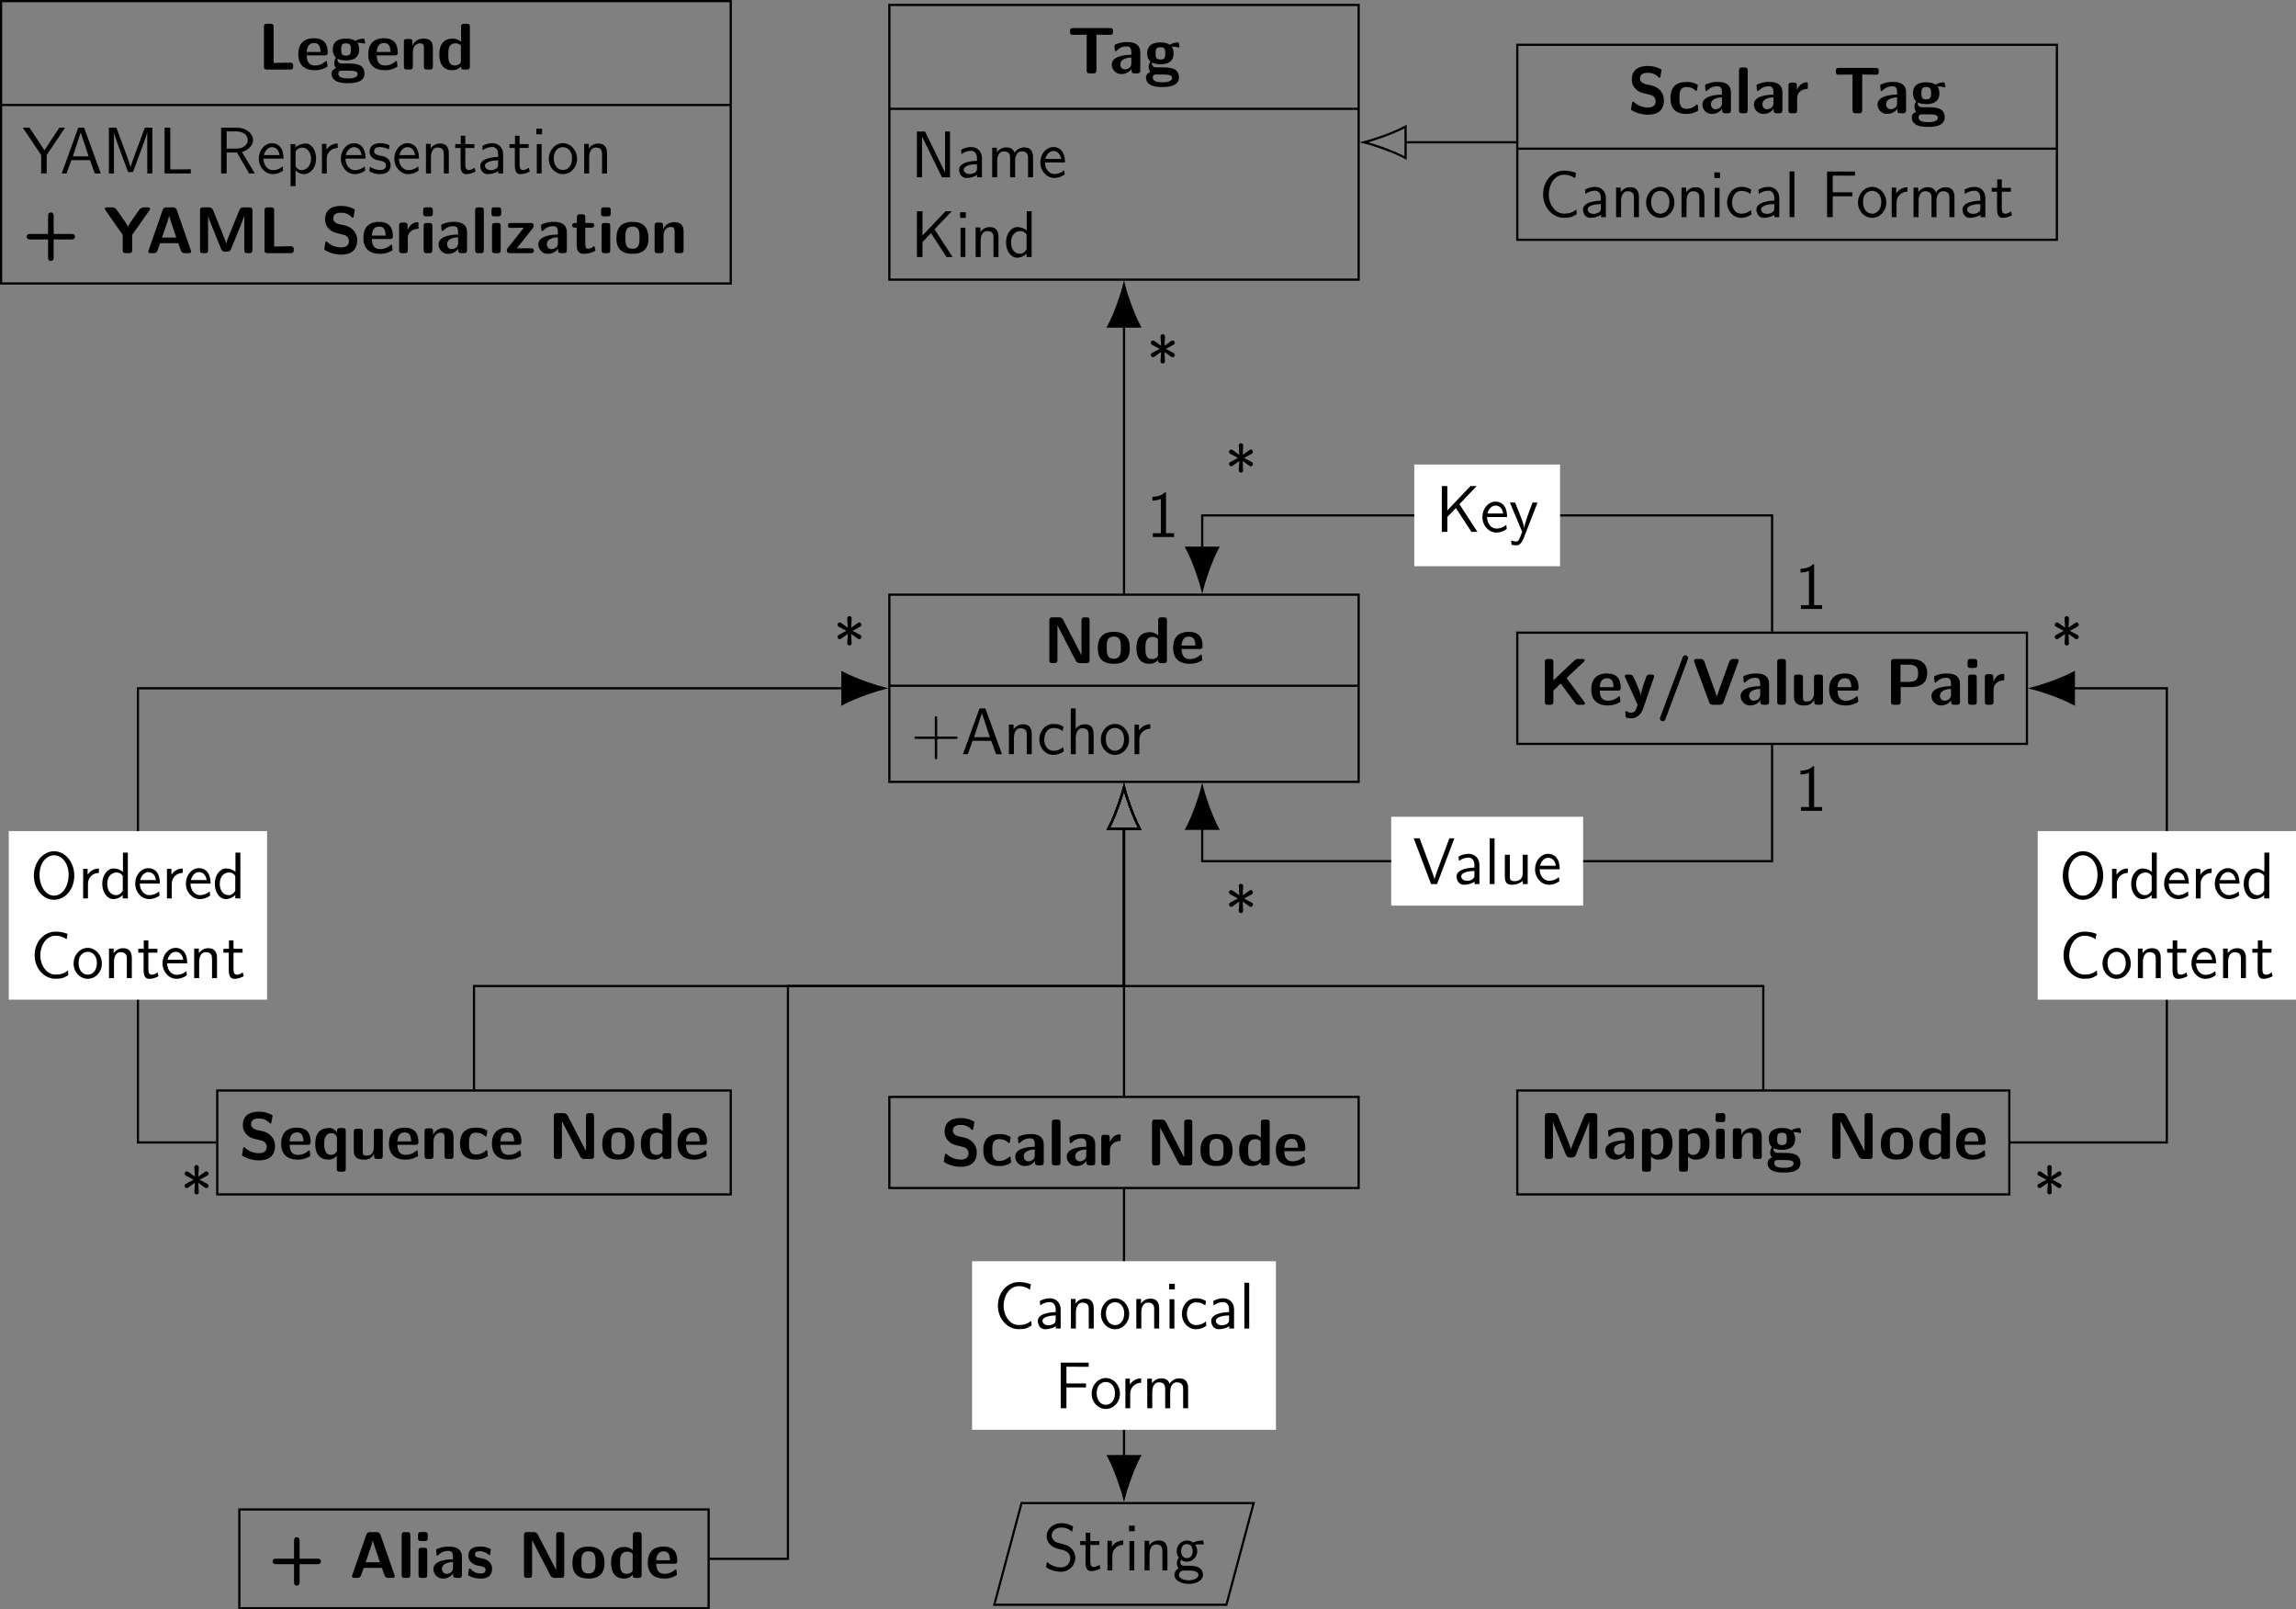 <?xml version="1.0" encoding="UTF-8"?>
<svg xmlns="http://www.w3.org/2000/svg" xmlns:xlink="http://www.w3.org/1999/xlink" width="416.064pt" height="291.634pt" viewBox="0 0 416.064 291.634" version="1.1">
<rect x="0" y="0" width="416.064" height="291.634" fill="#808080" stroke="none"/>
<defs>
<g>
<symbol overflow="visible" id="glyph0-0">
<path style="stroke:none;" d=""/>
</symbol>
<symbol overflow="visible" id="glyph0-1">
<path style="stroke:none;" d="M 3.625 -7.812 C 3.375 -8.297 3.016 -8.297 2.766 -8.297 L 1.656 -8.297 C 1.234 -8.297 1.094 -8.156 1.094 -7.719 L 1.094 -0.578 C 1.094 -0.141 1.219 0 1.656 0 L 1.984 0 C 2.438 0 2.562 -0.156 2.562 -0.578 L 2.562 -6.844 L 5.859 -0.484 C 6.109 0 6.469 0 6.703 0 L 7.812 0 C 8.266 0 8.391 -0.156 8.391 -0.578 L 8.391 -7.719 C 8.391 -8.109 8.312 -8.297 7.812 -8.297 L 7.5 -8.297 C 7.047 -8.297 6.922 -8.141 6.922 -7.719 L 6.922 -1.453 L 6.906 -1.453 Z M 3.625 -7.812 "/>
</symbol>
<symbol overflow="visible" id="glyph0-2">
<path style="stroke:none;" d="M 6.188 -2.688 C 6.188 -4.656 5.234 -5.672 3.281 -5.672 C 1.297 -5.672 0.375 -4.609 0.375 -2.688 C 0.375 -0.734 1.406 0.125 3.281 0.125 C 5.156 0.125 6.188 -0.734 6.188 -2.688 Z M 3.281 -0.797 C 2 -0.797 2 -1.875 2 -2.828 C 2 -3.75 2 -4.812 3.281 -4.812 C 4.562 -4.812 4.562 -3.766 4.562 -2.828 C 4.562 -1.891 4.562 -0.797 3.281 -0.797 Z M 3.281 -0.797 "/>
</symbol>
<symbol overflow="visible" id="glyph0-3">
<path style="stroke:none;" d="M 5.969 -7.719 C 5.969 -8.109 5.875 -8.297 5.391 -8.297 L 4.953 -8.297 C 4.5 -8.297 4.375 -8.141 4.375 -7.719 L 4.375 -5.016 C 3.844 -5.516 3.234 -5.609 2.875 -5.609 C 0.438 -5.609 0.438 -3.312 0.438 -2.719 C 0.438 -2.172 0.438 0.125 2.812 0.125 C 3.312 0.125 3.828 -0.016 4.344 -0.562 C 4.344 -0.125 4.5 0 4.906 0 L 5.391 0 C 5.844 0 5.969 -0.156 5.969 -0.578 Z M 4.344 -1.5 C 4.344 -1.297 4.344 -1.188 4 -0.938 C 3.688 -0.75 3.422 -0.734 3.281 -0.734 C 2.062 -0.734 2.062 -1.828 2.062 -2.719 C 2.062 -3.625 2.062 -4.75 3.406 -4.75 C 3.75 -4.75 4.078 -4.625 4.344 -4.375 Z M 4.344 -1.5 "/>
</symbol>
<symbol overflow="visible" id="glyph0-4">
<path style="stroke:none;" d="M 5.156 -2.562 C 5.422 -2.562 5.719 -2.562 5.719 -3.109 C 5.719 -4.656 5.016 -5.672 3.234 -5.672 C 1.312 -5.672 0.375 -4.609 0.375 -2.781 C 0.375 -0.828 1.5 0.125 3.375 0.125 C 3.844 0.125 4.516 0.078 5.312 -0.328 C 5.562 -0.453 5.656 -0.484 5.656 -0.641 C 5.656 -0.719 5.625 -1.062 5.609 -1.156 C 5.562 -1.531 5.547 -1.547 5.438 -1.547 C 5.391 -1.547 5.359 -1.547 5.234 -1.422 C 4.531 -0.812 3.812 -0.734 3.438 -0.734 C 2.078 -0.734 1.938 -1.797 1.906 -2.562 Z M 1.906 -3.188 C 1.953 -3.922 2.188 -4.812 3.234 -4.812 C 4.188 -4.812 4.359 -4.125 4.406 -3.188 Z M 1.906 -3.188 "/>
</symbol>
<symbol overflow="visible" id="glyph0-5">
<path style="stroke:none;" d="M 3.5 -7.016 L 3.5 -0.578 C 3.5 -0.141 3.641 0 4.078 0 L 4.688 0 C 5.141 0 5.266 -0.156 5.266 -0.578 L 5.266 -7.016 C 5.781 -7.016 7.125 -6.984 7.656 -6.984 C 7.984 -6.984 8.266 -6.984 8.266 -7.547 L 8.266 -7.656 C 8.266 -8.031 8.188 -8.219 7.703 -8.219 L 1.047 -8.219 C 0.625 -8.219 0.484 -8.094 0.484 -7.656 L 0.484 -7.547 C 0.484 -6.984 0.766 -6.984 1.094 -6.984 Z M 3.5 -7.016 "/>
</symbol>
<symbol overflow="visible" id="glyph0-6">
<path style="stroke:none;" d="M 5.547 -3.781 C 5.547 -5.672 3.734 -5.672 3.125 -5.672 C 2.562 -5.672 1.969 -5.625 1.172 -5.297 C 0.922 -5.188 0.859 -5.156 0.859 -5.016 C 0.859 -4.938 0.938 -4.25 0.938 -4.141 C 0.953 -4.078 1.016 -4.016 1.094 -4.016 C 1.156 -4.016 1.188 -4.047 1.234 -4.094 C 1.75 -4.625 2.344 -4.891 3.078 -4.891 C 3.734 -4.891 3.922 -4.5 3.922 -3.797 L 3.922 -3.375 C 3.5 -3.375 0.375 -3.344 0.375 -1.594 C 0.375 -0.75 1.047 0.125 2.094 0.125 C 2.5 0.125 3.391 0.016 3.953 -0.812 L 3.953 -0.578 C 3.953 -0.188 4.047 0 4.531 0 L 4.969 0 C 5.422 0 5.547 -0.156 5.547 -0.578 Z M 3.922 -1.844 C 3.922 -0.734 2.781 -0.734 2.75 -0.734 C 2.25 -0.734 1.922 -1.156 1.922 -1.609 C 1.922 -2.781 3.578 -2.875 3.922 -2.875 Z M 3.922 -1.844 "/>
</symbol>
<symbol overflow="visible" id="glyph0-7">
<path style="stroke:none;" d="M 2.391 -1.094 C 1.953 -1.094 1.797 -1.094 1.625 -1.25 C 1.578 -1.297 1.375 -1.469 1.375 -1.781 C 1.375 -1.859 1.391 -1.891 1.406 -1.953 C 1.953 -1.656 2.672 -1.656 2.922 -1.656 C 3.422 -1.656 5.312 -1.656 5.312 -3.625 C 5.312 -4.312 5.062 -4.734 4.953 -4.859 C 5.156 -4.859 5.562 -4.859 6.062 -4.734 C 6.109 -4.703 6.188 -4.688 6.234 -4.688 C 6.328 -4.688 6.391 -4.75 6.391 -4.844 C 6.391 -4.891 6.328 -5.172 6.297 -5.297 C 6.25 -5.578 6.25 -5.609 6.031 -5.609 C 5.672 -5.609 5.062 -5.469 4.609 -5.188 C 4.047 -5.562 3.438 -5.609 2.922 -5.609 C 2.422 -5.609 0.516 -5.609 0.516 -3.641 C 0.516 -3.156 0.641 -2.562 1.094 -2.156 C 0.781 -1.719 0.781 -1.25 0.781 -1.188 C 0.781 -0.969 0.844 -0.578 1.094 -0.25 C 0.922 -0.172 0.297 0.031 0.297 0.797 C 0.297 1.172 0.484 1.797 1.234 2.141 C 1.906 2.453 2.719 2.469 3.281 2.469 C 3.984 2.469 6.266 2.469 6.266 0.766 C 6.266 -1.094 4.578 -1.094 2.969 -1.094 Z M 2.922 -2.516 C 2.078 -2.516 2.047 -2.969 2.047 -3.625 C 2.047 -4.281 2.078 -4.75 2.922 -4.75 C 3.75 -4.75 3.797 -4.297 3.797 -3.641 C 3.797 -2.969 3.75 -2.516 2.922 -2.516 Z M 3.562 0.203 C 4.531 0.203 5.031 0.375 5.031 0.797 C 5.031 1.609 3.672 1.609 3.281 1.609 C 2.812 1.609 1.531 1.609 1.531 0.766 C 1.531 0.203 1.906 0.203 2.172 0.203 Z M 3.562 0.203 "/>
</symbol>
<symbol overflow="visible" id="glyph0-8">
<path style="stroke:none;" d="M 3.234 -5.266 C 2.969 -5.328 2.219 -5.609 2.219 -6.281 C 2.219 -7.297 3.234 -7.328 3.641 -7.328 C 4.312 -7.328 4.906 -7.172 5.5 -6.594 C 5.688 -6.422 5.703 -6.406 5.75 -6.406 C 5.828 -6.406 5.875 -6.438 5.922 -6.625 L 6.094 -7.656 C 6.125 -7.75 6.125 -7.781 6.125 -7.812 C 6.125 -7.906 6.109 -7.922 5.812 -8.078 C 4.953 -8.5 4.25 -8.562 3.641 -8.562 C 2.578 -8.562 0.734 -8.312 0.734 -6.078 C 0.734 -5.219 1.172 -4.672 1.406 -4.438 C 2.016 -3.812 2.562 -3.688 3.5 -3.484 C 4.172 -3.328 4.438 -3.266 4.703 -3.031 C 4.812 -2.906 5.062 -2.656 5.062 -2.203 C 5.062 -1.078 4.047 -1.047 3.641 -1.047 C 2.641 -1.047 1.766 -1.453 1.172 -1.984 C 1.031 -2.125 1 -2.125 0.953 -2.125 C 0.891 -2.125 0.828 -2.094 0.781 -1.906 L 0.609 -0.875 C 0.578 -0.781 0.578 -0.75 0.578 -0.719 C 0.578 -0.469 1.828 -0.031 1.891 -0.016 C 2.688 0.234 3.328 0.266 3.641 0.266 C 5.438 0.266 6.562 -0.531 6.562 -2.391 C 6.562 -3.734 5.562 -4.734 4.375 -5.016 Z M 3.234 -5.266 "/>
</symbol>
<symbol overflow="visible" id="glyph0-9">
<path style="stroke:none;" d="M 5.469 -0.594 C 5.469 -0.734 5.422 -1.281 5.391 -1.438 C 5.391 -1.469 5.359 -1.594 5.25 -1.594 C 5.203 -1.594 5.172 -1.594 5.062 -1.469 C 4.859 -1.297 4.297 -0.797 3.312 -0.797 C 2.062 -0.797 2.062 -2.016 2.062 -2.766 C 2.062 -3.734 2.125 -4.75 3.344 -4.75 C 4.125 -4.75 4.453 -4.547 4.875 -4.203 C 5.016 -4.062 5.047 -4.062 5.094 -4.062 C 5.219 -4.062 5.234 -4.172 5.25 -4.219 C 5.266 -4.312 5.391 -4.984 5.391 -5.047 C 5.391 -5.156 5.312 -5.203 5.109 -5.297 C 4.531 -5.562 4.172 -5.672 3.328 -5.672 C 1.547 -5.672 0.438 -4.844 0.438 -2.75 C 0.438 -0.766 1.469 0.125 3.281 0.125 C 3.594 0.125 4.312 0.125 5.109 -0.281 C 5.453 -0.469 5.469 -0.484 5.469 -0.594 Z M 5.469 -0.594 "/>
</symbol>
<symbol overflow="visible" id="glyph0-10">
<path style="stroke:none;" d="M 2.312 -7.719 C 2.312 -8.109 2.234 -8.297 1.75 -8.297 L 1.297 -8.297 C 0.875 -8.297 0.734 -8.156 0.734 -7.719 L 0.734 -0.578 C 0.734 -0.141 0.859 0 1.297 0 L 1.75 0 C 2.203 0 2.312 -0.156 2.312 -0.578 Z M 2.312 -7.719 "/>
</symbol>
<symbol overflow="visible" id="glyph0-11">
<path style="stroke:none;" d="M 2.312 -2.75 C 2.312 -3.891 3.266 -4.344 4.016 -4.406 C 4.234 -4.406 4.25 -4.406 4.25 -4.719 L 4.25 -5.281 C 4.25 -5.516 4.25 -5.609 4.047 -5.609 C 3.703 -5.609 2.828 -5.484 2.266 -4.203 L 2.266 -4.969 C 2.266 -5.359 2.172 -5.547 1.688 -5.547 L 1.297 -5.547 C 0.875 -5.547 0.734 -5.422 0.734 -4.969 L 0.734 -0.578 C 0.734 -0.141 0.859 0 1.297 0 L 1.75 0 C 2.203 0 2.312 -0.156 2.312 -0.578 Z M 2.312 -2.75 "/>
</symbol>
<symbol overflow="visible" id="glyph0-12">
<path style="stroke:none;" d="M 5.969 -5.031 C 5.969 -5.422 5.875 -5.609 5.391 -5.609 L 4.953 -5.609 C 4.5 -5.609 4.375 -5.453 4.375 -5.031 L 4.375 -4.812 C 3.844 -5.609 3.141 -5.609 2.938 -5.609 C 0.641 -5.609 0.438 -3.688 0.438 -2.719 C 0.438 -1.797 0.641 0.125 2.859 0.125 C 3.484 0.125 3.938 -0.109 4.344 -0.578 L 4.344 1.75 C 4.344 2.125 4.422 2.312 4.906 2.312 L 5.391 2.312 C 5.844 2.312 5.969 2.156 5.969 1.75 Z M 4.375 -1.375 C 4.156 -1.078 3.844 -0.734 3.281 -0.734 C 2.062 -0.734 2.062 -2.25 2.062 -2.719 C 2.062 -3.188 2.062 -4.672 3.406 -4.672 C 3.594 -4.672 3.844 -4.625 4.062 -4.406 C 4.375 -4.094 4.375 -3.891 4.375 -3.734 Z M 4.375 -1.375 "/>
</symbol>
<symbol overflow="visible" id="glyph0-13">
<path style="stroke:none;" d="M 5.969 -4.906 C 5.969 -5.281 5.891 -5.469 5.406 -5.469 L 4.922 -5.469 C 4.469 -5.469 4.344 -5.312 4.344 -4.906 L 4.344 -2.062 C 4.344 -1.281 3.938 -0.594 3.078 -0.594 C 2.422 -0.594 2.344 -0.766 2.344 -1.406 L 2.344 -4.906 C 2.344 -5.281 2.266 -5.469 1.766 -5.469 L 1.297 -5.469 C 0.859 -5.469 0.719 -5.344 0.719 -4.906 L 0.719 -1.5 C 0.719 -0.234 1.406 0.125 2.656 0.125 C 2.969 0.125 3.828 0.125 4.391 -0.891 L 4.391 -0.578 C 4.391 -0.188 4.469 0 4.953 0 L 5.406 0 C 5.859 0 5.969 -0.156 5.969 -0.578 Z M 5.969 -4.906 "/>
</symbol>
<symbol overflow="visible" id="glyph0-14">
<path style="stroke:none;" d="M 5.969 -3.891 C 5.969 -5.109 5.453 -5.609 4.234 -5.609 C 2.969 -5.609 2.438 -4.703 2.281 -4.375 L 2.266 -4.375 L 2.266 -4.969 C 2.266 -5.359 2.188 -5.547 1.703 -5.547 L 1.297 -5.547 C 0.859 -5.547 0.719 -5.422 0.719 -4.969 L 0.719 -0.578 C 0.719 -0.141 0.844 0 1.297 0 L 1.766 0 C 2.219 0 2.344 -0.156 2.344 -0.578 L 2.344 -3.219 C 2.344 -4.25 3.031 -4.75 3.656 -4.75 C 4.234 -4.75 4.344 -4.469 4.344 -3.859 L 4.344 -0.578 C 4.344 -0.188 4.438 0 4.922 0 L 5.406 0 C 5.859 0 5.969 -0.156 5.969 -0.578 Z M 5.969 -3.891 "/>
</symbol>
<symbol overflow="visible" id="glyph0-15">
<path style="stroke:none;" d="M 5.625 -2.484 L 8.859 -2.484 C 8.984 -2.484 9.484 -2.484 9.484 -2.984 C 9.484 -3.484 8.984 -3.484 8.859 -3.484 L 5.625 -3.484 L 5.625 -6.734 C 5.625 -6.859 5.625 -7.375 5.109 -7.375 C 4.609 -7.375 4.609 -6.859 4.609 -6.734 L 4.609 -3.484 L 1.359 -3.484 C 1.25 -3.484 0.734 -3.484 0.734 -2.984 C 0.734 -2.484 1.25 -2.484 1.359 -2.484 L 4.609 -2.484 L 4.609 0.766 C 4.609 0.891 4.609 1.406 5.109 1.406 C 5.625 1.406 5.625 0.891 5.625 0.766 Z M 5.625 -2.484 "/>
</symbol>
<symbol overflow="visible" id="glyph0-16">
<path style="stroke:none;" d="M 5.672 -7.781 C 5.484 -8.297 5.141 -8.297 4.906 -8.297 L 3.844 -8.297 C 3.609 -8.297 3.266 -8.297 3.078 -7.781 L 0.562 -0.562 C 0.5 -0.406 0.5 -0.375 0.5 -0.328 C 0.5 0 0.797 0 0.969 0 L 1.406 0 C 1.609 0 1.984 0 2.156 -0.484 L 2.625 -1.812 L 5.922 -1.812 L 6.328 -0.656 C 6.484 -0.234 6.562 0 7.141 0 L 7.781 0 C 7.953 0 8.25 0 8.25 -0.328 C 8.25 -0.375 8.25 -0.406 8.188 -0.562 Z M 3.844 -5.359 C 4.016 -5.891 4.172 -6.344 4.266 -6.781 L 4.281 -6.781 C 4.344 -6.484 4.344 -6.469 4.438 -6.188 L 5.562 -2.828 L 2.969 -2.828 Z M 3.844 -5.359 "/>
</symbol>
<symbol overflow="visible" id="glyph0-17">
<path style="stroke:none;" d="M 1.219 -8.312 C 0.844 -8.312 0.641 -8.234 0.641 -7.75 L 0.641 -7.203 C 0.641 -6.828 0.766 -6.672 1.203 -6.672 L 1.828 -6.672 C 2.406 -6.672 2.406 -6.922 2.406 -7.484 C 2.406 -8.062 2.406 -8.312 1.828 -8.312 Z M 2.312 -4.906 C 2.312 -5.281 2.234 -5.469 1.75 -5.469 L 1.297 -5.469 C 0.875 -5.469 0.734 -5.344 0.734 -4.906 L 0.734 -0.578 C 0.734 -0.141 0.859 0 1.297 0 L 1.75 0 C 2.203 0 2.312 -0.156 2.312 -0.578 Z M 2.312 -4.906 "/>
</symbol>
<symbol overflow="visible" id="glyph0-18">
<path style="stroke:none;" d="M 4.734 -1.688 C 4.734 -2.359 4.375 -2.766 4.156 -2.969 C 3.688 -3.391 3.266 -3.469 2.766 -3.562 C 2.109 -3.688 1.625 -3.781 1.625 -4.25 C 1.625 -4.734 2.016 -4.828 2.484 -4.828 C 3.281 -4.828 3.719 -4.531 4.031 -4.266 C 4.141 -4.141 4.172 -4.141 4.219 -4.141 C 4.344 -4.141 4.359 -4.25 4.375 -4.297 C 4.406 -4.406 4.516 -5.062 4.516 -5.125 C 4.516 -5.312 3.891 -5.484 3.75 -5.531 C 3.281 -5.672 2.891 -5.672 2.578 -5.672 C 2.047 -5.672 0.438 -5.672 0.438 -3.969 C 0.438 -3.375 0.703 -3.031 1.031 -2.734 C 1.453 -2.359 1.906 -2.266 2.594 -2.141 C 2.938 -2.078 3.547 -1.969 3.547 -1.453 C 3.547 -0.891 3.078 -0.797 2.625 -0.797 C 2.094 -0.797 1.422 -0.953 0.859 -1.625 C 0.797 -1.688 0.766 -1.719 0.688 -1.719 C 0.578 -1.719 0.547 -1.609 0.531 -1.547 C 0.516 -1.375 0.375 -0.688 0.375 -0.578 C 0.375 -0.359 1.25 -0.078 1.266 -0.078 C 1.922 0.125 2.422 0.125 2.625 0.125 C 3.234 0.125 4.734 0.078 4.734 -1.688 Z M 4.734 -1.688 "/>
</symbol>
<symbol overflow="visible" id="glyph0-19">
<path style="stroke:none;" d="M 6.641 -3.906 C 6.391 -3.297 5.938 -2.203 5.844 -1.781 L 5.828 -1.781 C 5.719 -2.219 5.234 -3.391 4.984 -4.031 L 3.453 -7.812 C 3.25 -8.297 2.875 -8.297 2.656 -8.297 L 1.656 -8.297 C 1.234 -8.297 1.094 -8.156 1.094 -7.719 L 1.094 -0.578 C 1.094 -0.141 1.219 0 1.656 0 L 1.984 0 C 2.438 0 2.562 -0.156 2.562 -0.578 L 2.562 -6.75 C 2.703 -6.219 3.234 -4.891 3.531 -4.188 L 4.906 -0.781 C 5.125 -0.266 5.422 -0.266 5.828 -0.266 C 6.234 -0.266 6.516 -0.266 6.734 -0.781 L 8.266 -4.531 C 8.375 -4.812 9.031 -6.438 9.109 -6.75 L 9.125 -6.75 L 9.125 -0.578 C 9.125 -0.188 9.203 0 9.688 0 L 10.016 0 C 10.469 0 10.594 -0.156 10.594 -0.578 L 10.594 -7.719 C 10.594 -8.109 10.5 -8.297 10.016 -8.297 L 9.016 -8.297 C 8.719 -8.297 8.422 -8.266 8.219 -7.781 Z M 6.641 -3.906 "/>
</symbol>
<symbol overflow="visible" id="glyph0-20">
<path style="stroke:none;" d="M 2.359 -0.469 C 2.891 0.125 3.547 0.125 3.719 0.125 C 6.25 0.125 6.25 -2.156 6.25 -2.766 C 6.25 -3.344 6.25 -5.609 4.094 -5.609 C 3.375 -5.609 2.75 -5.312 2.312 -4.906 C 2.312 -5.359 2.156 -5.469 1.75 -5.469 L 1.297 -5.469 C 0.875 -5.469 0.734 -5.344 0.734 -4.906 L 0.734 1.75 C 0.734 2.172 0.859 2.312 1.297 2.312 L 1.781 2.312 C 2.234 2.312 2.359 2.156 2.359 1.75 Z M 2.359 -4.281 C 2.484 -4.406 2.875 -4.672 3.391 -4.672 C 4.609 -4.672 4.625 -3.266 4.625 -2.734 C 4.625 -2.266 4.625 -0.734 3.281 -0.734 C 3 -0.734 2.781 -0.828 2.641 -0.938 C 2.359 -1.141 2.359 -1.188 2.359 -1.406 Z M 2.359 -4.281 "/>
</symbol>
<symbol overflow="visible" id="glyph0-21">
<path style="stroke:none;" d="M 5.031 -4.844 L 8.172 -7.797 C 8.312 -7.922 8.312 -8 8.312 -8.047 C 8.312 -8.297 8.078 -8.297 7.906 -8.297 L 7.188 -8.297 C 6.984 -8.297 6.734 -8.297 6.484 -8.062 L 2.641 -4.422 L 2.641 -7.719 C 2.641 -8.109 2.562 -8.297 2.062 -8.297 L 1.656 -8.297 C 1.234 -8.297 1.094 -8.156 1.094 -7.719 L 1.094 -0.578 C 1.094 -0.141 1.219 0 1.656 0 L 2.062 0 C 2.516 0 2.641 -0.156 2.641 -0.578 L 2.641 -2.578 L 3.969 -3.844 L 6.641 -0.25 C 6.844 0 7.016 0 7.25 0 L 7.953 0 C 8.219 0 8.375 0 8.375 -0.344 Z M 5.031 -4.844 "/>
</symbol>
<symbol overflow="visible" id="glyph0-22">
<path style="stroke:none;" d="M 5.594 -4.906 C 5.656 -5.062 5.656 -5.094 5.656 -5.156 C 5.656 -5.469 5.328 -5.469 5.172 -5.469 L 4.906 -5.469 C 4.719 -5.469 4.453 -5.469 4.281 -5.203 C 4.25 -5.141 3.281 -2.5 3.219 -1.703 L 3.203 -1.703 C 3.141 -2.281 2.656 -3.391 2.141 -4.547 C 1.812 -5.297 1.719 -5.469 1.125 -5.469 L 0.812 -5.469 C 0.641 -5.469 0.344 -5.469 0.344 -5.156 C 0.344 -5.109 0.375 -5.031 0.406 -4.969 L 2.672 0 C 2.562 0.25 2.531 0.375 2.5 0.5 C 2.359 0.891 2.156 1.438 1.5 1.438 C 1.109 1.438 0.844 1.266 0.703 1.188 C 0.641 1.141 0.625 1.141 0.578 1.141 C 0.531 1.141 0.438 1.172 0.438 1.312 C 0.438 1.406 0.5 2.234 0.531 2.281 C 0.641 2.422 1.297 2.453 1.484 2.453 C 2.969 2.453 3.547 1.047 3.641 0.75 Z M 5.594 -4.906 "/>
</symbol>
<symbol overflow="visible" id="glyph0-23">
<path style="stroke:none;" d="M 5.766 -8.188 C 5.828 -8.359 5.828 -8.375 5.828 -8.469 C 5.828 -8.719 5.625 -8.969 5.328 -8.969 C 4.984 -8.969 4.859 -8.672 4.828 -8.562 L 0.797 2.219 C 0.734 2.391 0.734 2.406 0.734 2.484 C 0.734 2.75 0.938 2.984 1.234 2.984 C 1.578 2.984 1.703 2.688 1.734 2.578 Z M 5.766 -8.188 "/>
</symbol>
<symbol overflow="visible" id="glyph0-24">
<path style="stroke:none;" d="M 8.359 -7.75 C 8.422 -7.906 8.422 -7.906 8.422 -7.969 C 8.422 -8.297 8.125 -8.297 7.953 -8.297 L 7.5 -8.297 C 7.25 -8.297 6.891 -8.297 6.703 -7.766 L 5.094 -3.328 L 4.469 -1.5 C 4.453 -1.531 4.328 -1.953 4.141 -2.438 L 2.219 -7.781 C 2.016 -8.297 1.688 -8.297 1.438 -8.297 L 0.781 -8.297 C 0.625 -8.297 0.328 -8.297 0.328 -7.969 C 0.328 -7.906 0.328 -7.906 0.375 -7.75 L 3.062 -0.5 C 3.234 0 3.578 0 3.828 0 L 4.922 0 C 5.172 0 5.516 0 5.703 -0.531 Z M 8.359 -7.75 "/>
</symbol>
<symbol overflow="visible" id="glyph0-25">
<path style="stroke:none;" d="M 2.844 -3.203 L 4.656 -3.203 C 6.531 -3.203 7.656 -4 7.656 -5.719 C 7.656 -7.516 6.484 -8.297 4.656 -8.297 L 1.656 -8.297 C 1.234 -8.297 1.094 -8.156 1.094 -7.719 L 1.094 -0.578 C 1.094 -0.141 1.219 0 1.656 0 L 2.266 0 C 2.719 0 2.844 -0.156 2.844 -0.578 Z M 4.281 -7.266 C 5.844 -7.266 6 -6.547 6 -5.719 C 6 -4.906 5.875 -4.141 4.266 -4.141 L 2.812 -4.141 L 2.812 -7.266 Z M 4.281 -7.266 "/>
</symbol>
<symbol overflow="visible" id="glyph0-26">
<path style="stroke:none;" d="M 2.844 -1.203 L 2.844 -7.719 C 2.844 -8.109 2.766 -8.297 2.266 -8.297 L 1.656 -8.297 C 1.234 -8.297 1.094 -8.156 1.094 -7.719 L 1.094 -0.578 C 1.094 -0.141 1.219 0 1.656 0 L 5.812 0 C 6.266 0 6.391 -0.156 6.391 -0.578 L 6.391 -0.688 C 6.391 -0.953 6.375 -1.25 5.828 -1.25 Z M 2.844 -1.203 "/>
</symbol>
<symbol overflow="visible" id="glyph0-27">
<path style="stroke:none;" d="M 8.359 -7.766 C 8.406 -7.828 8.469 -7.938 8.469 -8.016 C 8.469 -8.297 8.203 -8.297 8.031 -8.297 L 7.453 -8.297 C 7.203 -8.297 6.828 -8.297 6.5 -7.844 L 5.328 -6.172 C 4.906 -5.562 4.688 -5.25 4.484 -4.812 C 4.297 -5.188 4.062 -5.531 3.828 -5.875 L 2.469 -7.812 C 2.203 -8.203 1.938 -8.297 1.5 -8.297 L 0.719 -8.297 C 0.547 -8.297 0.281 -8.297 0.281 -8.016 C 0.281 -7.938 0.328 -7.875 0.391 -7.781 L 3.516 -3.328 L 3.516 -0.578 C 3.516 -0.141 3.641 0 4.094 0 L 4.656 0 C 5.078 0 5.234 -0.125 5.234 -0.562 L 5.234 -3.312 Z M 8.359 -7.766 "/>
</symbol>
<symbol overflow="visible" id="glyph0-28">
<path style="stroke:none;" d="M 5.094 -4.562 C 5.219 -4.719 5.234 -4.781 5.234 -4.969 C 5.234 -5.469 4.859 -5.469 4.656 -5.469 L 1.125 -5.469 C 0.969 -5.469 0.547 -5.469 0.547 -5.016 C 0.547 -4.578 0.938 -4.578 1.25 -4.578 C 1.641 -4.578 2.609 -4.609 2.984 -4.609 L 3.438 -4.609 L 0.516 -0.906 C 0.391 -0.75 0.375 -0.688 0.375 -0.5 C 0.375 0 0.734 0 0.938 0 L 4.703 0 C 4.859 0 5.266 0 5.266 -0.438 C 5.266 -0.891 4.906 -0.891 4.547 -0.891 C 3.953 -0.891 3.328 -0.875 2.719 -0.875 L 2.172 -0.875 Z M 5.094 -4.562 "/>
</symbol>
<symbol overflow="visible" id="glyph0-29">
<path style="stroke:none;" d="M 2.609 -4.609 L 3.672 -4.609 C 3.812 -4.609 4.25 -4.609 4.25 -5.047 C 4.25 -5.469 3.812 -5.469 3.672 -5.469 L 2.609 -5.469 L 2.609 -6.469 C 2.609 -6.844 2.516 -7.047 2.031 -7.047 L 1.656 -7.047 C 1.234 -7.047 1.094 -6.906 1.094 -6.469 L 1.094 -5.469 L 0.812 -5.469 C 0.688 -5.469 0.234 -5.469 0.234 -5.047 C 0.234 -4.609 0.672 -4.609 0.812 -4.609 L 1.047 -4.609 L 1.047 -1.594 C 1.047 -0.375 1.484 0.125 2.312 0.125 C 2.422 0.125 2.938 0.125 3.562 -0.062 C 3.766 -0.125 4.453 -0.328 4.453 -0.562 C 4.453 -0.594 4.438 -0.688 4.359 -0.938 C 4.297 -1.172 4.281 -1.25 4.172 -1.25 C 4.109 -1.25 4.094 -1.234 4.031 -1.156 C 3.891 -1.062 3.578 -0.797 3.078 -0.797 C 2.781 -0.797 2.609 -1 2.609 -1.797 Z M 2.609 -4.609 "/>
</symbol>
<symbol overflow="visible" id="glyph1-0">
<path style="stroke:none;" d=""/>
</symbol>
<symbol overflow="visible" id="glyph1-1">
<path style="stroke:none;" d="M 4.766 -2.766 L 8.062 -2.766 C 8.234 -2.766 8.453 -2.766 8.453 -2.969 C 8.453 -3.203 8.25 -3.203 8.062 -3.203 L 4.766 -3.203 L 4.766 -6.5 C 4.766 -6.672 4.766 -6.891 4.547 -6.891 C 4.328 -6.891 4.328 -6.688 4.328 -6.5 L 4.328 -3.203 L 1.031 -3.203 C 0.859 -3.203 0.641 -3.203 0.641 -2.984 C 0.641 -2.766 0.844 -2.766 1.031 -2.766 L 4.328 -2.766 L 4.328 0.531 C 4.328 0.703 4.328 0.922 4.547 0.922 C 4.766 0.922 4.766 0.719 4.766 0.531 Z M 4.766 -2.766 "/>
</symbol>
<symbol overflow="visible" id="glyph1-2">
<path style="stroke:none;" d="M 4.391 -8.297 L 3.328 -8.297 L 0.328 0 L 1.203 0 L 2.078 -2.422 L 5.453 -2.422 L 6.328 0 L 7.406 0 Z M 3.766 -7.438 L 5.203 -3.094 L 2.344 -3.094 Z M 3.766 -7.438 "/>
</symbol>
<symbol overflow="visible" id="glyph1-3">
<path style="stroke:none;" d="M 5.062 -3.594 C 5.062 -4.328 4.906 -5.422 3.469 -5.422 C 2.797 -5.422 2.219 -5.125 1.766 -4.547 L 1.766 -5.359 L 0.922 -5.359 L 0.922 0 L 1.828 0 L 1.828 -2.969 C 1.828 -3.719 2.109 -4.703 3.016 -4.703 C 4.125 -4.703 4.156 -3.938 4.156 -3.516 L 4.156 0 L 5.062 0 Z M 5.062 -3.594 "/>
</symbol>
<symbol overflow="visible" id="glyph1-4">
<path style="stroke:none;" d="M 4.797 -1.297 C 4.25 -0.844 3.641 -0.625 2.969 -0.625 C 1.969 -0.625 1.328 -1.5 1.328 -2.672 C 1.328 -3.656 1.812 -4.75 3 -4.75 C 3.797 -4.75 4.141 -4.547 4.656 -4.203 L 4.797 -4.984 C 4.094 -5.391 3.703 -5.484 3 -5.484 C 1.344 -5.484 0.422 -4.031 0.422 -2.672 C 0.422 -1.141 1.516 0.125 2.953 0.125 C 3.531 0.125 4.203 -0.031 4.859 -0.5 C 4.859 -0.531 4.828 -0.906 4.812 -0.953 Z M 4.797 -1.297 "/>
</symbol>
<symbol overflow="visible" id="glyph1-5">
<path style="stroke:none;" d="M 5.062 -3.594 C 5.062 -4.328 4.906 -5.422 3.469 -5.422 C 2.641 -5.422 2.094 -4.953 1.812 -4.609 L 1.812 -8.297 L 0.922 -8.297 L 0.922 0 L 1.828 0 L 1.828 -2.969 C 1.828 -3.719 2.109 -4.703 3.016 -4.703 C 4.125 -4.703 4.156 -3.938 4.156 -3.516 L 4.156 0 L 5.062 0 Z M 5.062 -3.594 "/>
</symbol>
<symbol overflow="visible" id="glyph1-6">
<path style="stroke:none;" d="M 5.484 -2.625 C 5.484 -4.25 4.297 -5.484 2.922 -5.484 C 1.516 -5.484 0.359 -4.219 0.359 -2.625 C 0.359 -1.062 1.547 0.125 2.922 0.125 C 4.328 0.125 5.484 -1.094 5.484 -2.625 Z M 2.922 -0.625 C 2.062 -0.625 1.266 -1.344 1.266 -2.75 C 1.266 -4.203 2.156 -4.766 2.922 -4.766 C 3.734 -4.766 4.578 -4.141 4.578 -2.75 C 4.578 -1.281 3.734 -0.625 2.922 -0.625 Z M 2.922 -0.625 "/>
</symbol>
<symbol overflow="visible" id="glyph1-7">
<path style="stroke:none;" d="M 1.812 -2.625 C 1.812 -3.828 2.719 -4.609 3.797 -4.625 L 3.797 -5.422 C 2.719 -5.422 2.078 -4.781 1.75 -4.312 L 1.75 -5.359 L 0.938 -5.359 L 0.938 0 L 1.812 0 Z M 1.812 -2.625 "/>
</symbol>
<symbol overflow="visible" id="glyph1-8">
<path style="stroke:none;" d="M 2.562 -8.297 L 1.094 -8.297 L 1.094 0 L 2.016 0 L 2.016 -7.406 C 2.125 -7.172 2.75 -5.875 2.984 -5.406 L 5.625 0 L 7.094 0 L 7.094 -8.297 L 6.188 -8.297 L 6.188 -0.891 L 6.172 -0.891 C 6.062 -1.125 5.438 -2.422 5.203 -2.891 Z M 2.562 -8.297 "/>
</symbol>
<symbol overflow="visible" id="glyph1-9">
<path style="stroke:none;" d="M 4.672 -3.5 C 4.672 -4.656 3.844 -5.484 2.734 -5.484 C 2.016 -5.484 1.484 -5.312 0.891 -4.984 L 0.969 -4.203 C 1.5 -4.578 2.047 -4.797 2.734 -4.797 C 3.281 -4.797 3.766 -4.344 3.766 -3.484 L 3.766 -2.984 C 3.234 -2.969 2.516 -2.922 1.797 -2.688 C 0.984 -2.422 0.531 -1.969 0.531 -1.375 C 0.531 -0.844 0.844 0.125 1.859 0.125 C 2.516 0.125 3.344 -0.078 3.797 -0.438 L 3.797 0 L 4.672 0 Z M 3.766 -1.609 C 3.766 -1.359 3.766 -1.078 3.375 -0.844 C 3.047 -0.641 2.641 -0.594 2.469 -0.594 C 1.812 -0.594 1.375 -0.938 1.375 -1.391 C 1.375 -2.203 3.031 -2.375 3.766 -2.375 Z M 3.766 -1.609 "/>
</symbol>
<symbol overflow="visible" id="glyph1-10">
<path style="stroke:none;" d="M 8.328 -3.594 C 8.328 -4.422 8.109 -5.422 6.719 -5.422 C 5.703 -5.422 5.141 -4.719 4.953 -4.453 C 4.75 -5.219 4.094 -5.422 3.469 -5.422 C 2.484 -5.422 1.969 -4.797 1.766 -4.547 L 1.766 -5.359 L 0.922 -5.359 L 0.922 0 L 1.828 0 L 1.828 -2.969 C 1.828 -3.766 2.141 -4.703 3.016 -4.703 C 4.109 -4.703 4.172 -3.953 4.172 -3.516 L 4.172 0 L 5.078 0 L 5.078 -2.969 C 5.078 -3.766 5.391 -4.703 6.266 -4.703 C 7.359 -4.703 7.422 -3.953 7.422 -3.516 L 7.422 0 L 8.328 0 Z M 8.328 -3.594 "/>
</symbol>
<symbol overflow="visible" id="glyph1-11">
<path style="stroke:none;" d="M 4.859 -2.688 C 4.859 -3.203 4.812 -3.938 4.438 -4.562 C 3.938 -5.391 3.109 -5.484 2.766 -5.484 C 1.469 -5.484 0.391 -4.25 0.391 -2.688 C 0.391 -1.109 1.547 0.125 2.922 0.125 C 3.484 0.125 4.141 -0.031 4.797 -0.516 C 4.797 -0.562 4.75 -0.938 4.75 -0.953 C 4.75 -0.969 4.719 -1.234 4.719 -1.281 C 4.016 -0.688 3.312 -0.594 2.953 -0.594 C 2.031 -0.594 1.25 -1.422 1.219 -2.688 Z M 1.297 -3.328 C 1.5 -4.141 2.062 -4.766 2.766 -4.766 C 3.125 -4.766 3.953 -4.609 4.156 -3.328 Z M 1.297 -3.328 "/>
</symbol>
<symbol overflow="visible" id="glyph1-12">
<path style="stroke:none;" d="M 4.281 -5.016 L 7.406 -8.297 L 6.281 -8.297 L 2.094 -3.891 L 2.094 -8.297 L 1.094 -8.297 L 1.094 0 L 2.094 0 L 2.094 -2.703 L 3.641 -4.328 L 6.453 0 L 7.547 0 Z M 4.281 -5.016 "/>
</symbol>
<symbol overflow="visible" id="glyph1-13">
<path style="stroke:none;" d="M 1.891 -8.109 L 0.859 -8.109 L 0.859 -7.094 L 1.891 -7.094 Z M 1.812 -5.312 L 0.938 -5.312 L 0.938 0 L 1.812 0 Z M 1.812 -5.312 "/>
</symbol>
<symbol overflow="visible" id="glyph1-14">
<path style="stroke:none;" d="M 5.062 -8.297 L 4.172 -8.297 L 4.172 -4.812 C 3.625 -5.266 3 -5.422 2.484 -5.422 C 1.344 -5.422 0.422 -4.203 0.422 -2.656 C 0.422 -1.109 1.297 0.125 2.438 0.125 C 2.875 0.125 3.547 -0.031 4.141 -0.609 L 4.141 0 L 5.062 0 Z M 4.141 -1.406 C 3.859 -0.891 3.438 -0.594 2.922 -0.594 C 2.188 -0.594 1.328 -1.156 1.328 -2.641 C 1.328 -4.234 2.344 -4.703 3.031 -4.703 C 3.5 -4.703 3.891 -4.469 4.141 -4.078 Z M 4.141 -1.406 "/>
</symbol>
<symbol overflow="visible" id="glyph1-15">
<path style="stroke:none;" d="M 3.516 -8.078 L 3.281 -8.078 C 3.094 -7.891 2.516 -7.328 1.234 -7.297 C 1.062 -7.297 1.047 -7.297 1.047 -7.078 L 1.047 -6.594 C 1.781 -6.594 2.328 -6.781 2.578 -6.891 L 2.578 -0.688 L 1.125 -0.688 L 1.125 0 L 4.969 0 L 4.969 -0.688 L 3.516 -0.688 Z M 3.516 -8.078 "/>
</symbol>
<symbol overflow="visible" id="glyph1-16">
<path style="stroke:none;" d="M 3.234 -5.75 L 4.406 -4.906 C 4.547 -4.797 4.656 -4.797 4.703 -4.797 C 4.922 -4.797 5.094 -5 5.094 -5.203 C 5.094 -5.312 5.062 -5.469 4.844 -5.578 L 3.484 -6.312 L 4.844 -7.047 C 5.062 -7.156 5.094 -7.297 5.094 -7.422 C 5.094 -7.625 4.922 -7.828 4.703 -7.828 C 4.578 -7.828 4.516 -7.797 4.422 -7.719 L 3.234 -6.875 L 3.328 -8.562 C 3.328 -8.828 3.109 -8.969 2.922 -8.969 C 2.719 -8.969 2.516 -8.828 2.516 -8.562 L 2.625 -6.875 L 1.438 -7.719 C 1.297 -7.828 1.188 -7.828 1.141 -7.828 C 0.922 -7.828 0.75 -7.625 0.75 -7.422 C 0.75 -7.297 0.781 -7.156 1 -7.047 L 2.359 -6.312 L 1 -5.578 C 0.781 -5.469 0.75 -5.312 0.75 -5.203 C 0.75 -5 0.922 -4.797 1.141 -4.797 C 1.266 -4.797 1.328 -4.828 1.422 -4.906 L 2.625 -5.75 L 2.516 -4.062 C 2.516 -3.797 2.734 -3.656 2.922 -3.656 C 3.125 -3.656 3.328 -3.797 3.328 -4.062 L 3.312 -4.172 Z M 3.234 -5.75 "/>
</symbol>
<symbol overflow="visible" id="glyph1-17">
<path style="stroke:none;" d="M 6.812 -1.375 C 6.078 -0.844 5.578 -0.641 4.547 -0.641 C 2.984 -0.641 1.812 -2.25 1.812 -4.172 C 1.812 -5.781 2.766 -7.688 4.594 -7.688 C 5.375 -7.688 5.969 -7.453 6.578 -7.047 L 6.75 -8.016 C 5.969 -8.312 5.391 -8.422 4.562 -8.422 C 2.531 -8.422 0.781 -6.641 0.781 -4.156 C 0.781 -1.547 2.719 0.109 4.453 0.109 C 5.656 0.109 5.922 0.031 6.891 -0.547 Z M 6.812 -1.375 "/>
</symbol>
<symbol overflow="visible" id="glyph1-18">
<path style="stroke:none;" d="M 1.812 -8.297 L 0.938 -8.297 L 0.938 0 L 1.812 0 Z M 1.812 -8.297 "/>
</symbol>
<symbol overflow="visible" id="glyph1-19">
<path style="stroke:none;" d="M 5.656 -3.781 L 5.656 -4.5 L 2.109 -4.5 L 2.109 -7.531 L 3.641 -7.531 C 3.797 -7.531 3.938 -7.516 4.078 -7.516 L 6.141 -7.516 L 6.141 -8.266 L 1.078 -8.266 L 1.078 0 L 2.109 0 L 2.109 -3.781 Z M 5.656 -3.781 "/>
</symbol>
<symbol overflow="visible" id="glyph1-20">
<path style="stroke:none;" d="M 2.047 -4.609 L 3.688 -4.609 L 3.688 -5.312 L 2.047 -5.312 L 2.047 -6.828 L 1.219 -6.828 L 1.219 -5.312 L 0.219 -5.312 L 0.219 -4.609 L 1.188 -4.609 L 1.188 -1.406 C 1.188 -0.703 1.344 0.125 2.172 0.125 C 2.969 0.125 3.531 -0.156 3.891 -0.344 L 3.719 -1.047 C 3.297 -0.672 2.859 -0.625 2.641 -0.625 C 2.109 -0.625 2.047 -1.188 2.047 -1.609 Z M 2.047 -4.609 "/>
</symbol>
<symbol overflow="visible" id="glyph1-21">
<path style="stroke:none;" d="M 5.438 -7.953 C 4.953 -8.219 4.344 -8.547 3.281 -8.547 C 1.688 -8.547 0.641 -7.406 0.641 -6.203 C 0.641 -5.359 1.156 -4.812 1.219 -4.75 C 1.812 -4.141 2.219 -4.047 2.969 -3.844 C 4 -3.594 4.156 -3.547 4.547 -3.156 C 4.75 -2.938 4.922 -2.562 4.922 -2.141 C 4.922 -1.312 4.25 -0.547 3.219 -0.547 C 2.344 -0.547 1.406 -0.891 0.703 -1.547 L 0.531 -0.578 C 1.609 0.141 2.672 0.25 3.219 0.25 C 4.75 0.25 5.844 -0.938 5.844 -2.266 C 5.844 -3.031 5.469 -3.594 5.219 -3.891 C 4.656 -4.484 4.219 -4.609 3.422 -4.812 C 2.609 -5.016 2.312 -5.078 2.047 -5.328 C 1.891 -5.5 1.562 -5.797 1.562 -6.328 C 1.562 -7.062 2.219 -7.766 3.281 -7.766 C 4.297 -7.766 4.828 -7.375 5.266 -7 Z M 5.438 -7.953 "/>
</symbol>
<symbol overflow="visible" id="glyph1-22">
<path style="stroke:none;" d="M 4.078 -4.703 C 4.078 -4.703 4.094 -4.688 4.109 -4.656 C 4.359 -4.688 4.625 -4.719 5.062 -4.719 C 5.109 -4.719 5.375 -4.719 5.672 -4.703 L 5.547 -5.422 C 5.312 -5.422 4.5 -5.422 3.719 -5.031 C 3.328 -5.359 2.844 -5.422 2.609 -5.422 C 1.562 -5.422 0.734 -4.547 0.734 -3.5 C 0.734 -3.078 0.859 -2.672 1.125 -2.312 C 0.844 -1.938 0.781 -1.578 0.781 -1.297 C 0.781 -0.844 0.938 -0.547 1.078 -0.391 C 0.469 0 0.328 0.516 0.328 0.844 C 0.328 1.719 1.453 2.453 2.922 2.453 C 4.375 2.453 5.516 1.75 5.516 0.844 C 5.516 -0.844 3.578 -0.844 3.094 -0.844 L 2.078 -0.844 C 1.906 -0.844 1.406 -0.844 1.406 -1.469 C 1.406 -1.734 1.453 -1.812 1.516 -1.906 C 1.719 -1.766 2.109 -1.562 2.594 -1.562 C 3.625 -1.562 4.469 -2.422 4.469 -3.5 C 4.469 -3.938 4.312 -4.375 4.062 -4.703 Z M 2.609 -2.219 C 2.078 -2.219 1.547 -2.578 1.547 -3.484 C 1.547 -4.547 2.219 -4.766 2.594 -4.766 C 3.125 -4.766 3.641 -4.406 3.641 -3.5 C 3.641 -2.438 2.969 -2.219 2.609 -2.219 Z M 3.109 0.031 C 3.375 0.031 4.688 0.031 4.688 0.844 C 4.688 1.406 3.859 1.797 2.922 1.797 C 2 1.797 1.156 1.422 1.156 0.844 C 1.156 0.797 1.156 0.031 2.062 0.031 Z M 3.109 0.031 "/>
</symbol>
<symbol overflow="visible" id="glyph1-23">
<path style="stroke:none;" d="M 7.969 -4.125 C 7.969 -6.656 6.25 -8.547 4.312 -8.547 C 2.328 -8.547 0.641 -6.625 0.641 -4.125 C 0.641 -1.609 2.375 0.25 4.297 0.25 C 6.281 0.25 7.969 -1.625 7.969 -4.125 Z M 4.312 -0.5 C 2.922 -0.5 1.672 -2 1.672 -4.297 C 1.672 -6.5 2.969 -7.812 4.297 -7.812 C 5.672 -7.812 6.938 -6.469 6.938 -4.297 C 6.938 -1.953 5.656 -0.5 4.312 -0.5 Z M 4.312 -0.5 "/>
</symbol>
<symbol overflow="visible" id="glyph1-24">
<path style="stroke:none;" d="M 5.172 -5.312 L 4.281 -5.312 C 3.734 -3.891 2.812 -1.547 2.766 -0.688 L 2.75 -0.688 C 2.688 -1.406 2.062 -2.969 1.953 -3.219 L 1.109 -5.312 L 0.172 -5.312 L 2.391 0 L 1.969 1.094 C 1.703 1.688 1.531 1.75 1.312 1.75 C 1.141 1.75 0.766 1.703 0.391 1.562 L 0.469 2.344 C 0.531 2.359 0.938 2.438 1.312 2.438 C 1.609 2.438 2.156 2.438 2.672 1.125 Z M 5.172 -5.312 "/>
</symbol>
<symbol overflow="visible" id="glyph1-25">
<path style="stroke:none;" d="M 7.547 -8.297 L 6.641 -8.297 L 5.156 -4.328 C 4.672 -3.047 4.078 -1.469 3.938 -0.891 C 3.828 -1.406 3.438 -2.406 3.156 -3.172 L 1.25 -8.297 L 0.172 -8.297 L 3.328 0 L 4.406 0 Z M 7.547 -8.297 "/>
</symbol>
<symbol overflow="visible" id="glyph1-26">
<path style="stroke:none;" d="M 5.062 -5.312 L 4.156 -5.312 L 4.156 -1.891 C 4.156 -0.984 3.531 -0.531 2.75 -0.531 C 1.906 -0.531 1.828 -0.844 1.828 -1.375 L 1.828 -5.312 L 0.922 -5.312 L 0.922 -1.328 C 0.922 -0.469 1.188 0.125 2.172 0.125 C 2.516 0.125 3.453 0.062 4.188 -0.594 L 4.188 0 L 5.062 0 Z M 5.062 -5.312 "/>
</symbol>
<symbol overflow="visible" id="glyph1-27">
<path style="stroke:none;" d="M 7.688 -8.297 L 6.656 -8.297 L 4.609 -5.203 C 4.375 -4.859 4.141 -4.5 3.938 -4.172 C 3.906 -4.234 3.781 -4.469 3.266 -5.25 L 1.234 -8.297 L 0.031 -8.297 L 3.359 -3.328 L 3.359 0 L 4.359 0 L 4.359 -3.328 Z M 7.688 -8.297 "/>
</symbol>
<symbol overflow="visible" id="glyph1-28">
<path style="stroke:none;" d="M 2.5 -8.297 L 1.141 -8.297 L 1.141 0 L 2.062 0 L 2.062 -7.375 C 2.234 -6.562 4.172 -1.453 4.625 -0.25 L 5.5 -0.25 C 5.891 -1.281 7.859 -6.484 8.078 -7.391 L 8.094 -7.391 L 8.094 0 L 9.016 0 L 9.016 -8.297 L 7.656 -8.297 L 6.281 -4.609 C 5.672 -2.938 5.203 -1.688 5.078 -1.141 L 5.062 -1.141 C 5.031 -1.344 4.875 -1.781 4.719 -2.25 C 4.5 -2.891 4.5 -2.922 4.312 -3.406 Z M 2.5 -8.297 "/>
</symbol>
<symbol overflow="visible" id="glyph1-29">
<path style="stroke:none;" d="M 2.109 -8.297 L 1.078 -8.297 L 1.078 0 L 5.828 0 L 5.828 -0.766 C 4.766 -0.734 3.734 -0.734 2.672 -0.734 L 2.109 -0.734 Z M 2.109 -8.297 "/>
</symbol>
<symbol overflow="visible" id="glyph1-30">
<path style="stroke:none;" d="M 4.859 -3.891 C 6.172 -4.266 6.875 -5.172 6.875 -6.062 C 6.875 -7.25 5.594 -8.297 3.906 -8.297 L 1.094 -8.297 L 1.094 0 L 2.094 0 L 2.094 -3.797 L 3.953 -3.797 L 6.172 0 L 7.203 0 Z M 2.094 -4.5 L 2.094 -7.625 L 3.781 -7.625 C 5.219 -7.625 5.922 -6.859 5.922 -6.062 C 5.922 -5.312 5.281 -4.5 3.781 -4.5 Z M 2.094 -4.5 "/>
</symbol>
<symbol overflow="visible" id="glyph1-31">
<path style="stroke:none;" d="M 1.844 -0.531 C 2.25 -0.172 2.75 0.125 3.391 0.125 C 4.547 0.125 5.562 -1.047 5.562 -2.672 C 5.562 -4.109 4.812 -5.422 3.688 -5.422 C 3.203 -5.422 2.438 -5.266 1.812 -4.75 L 1.812 -5.312 L 0.938 -5.312 L 0.938 2.312 L 1.844 2.312 Z M 1.844 -4.016 C 2.109 -4.422 2.562 -4.688 3.062 -4.688 C 3.938 -4.688 4.656 -3.797 4.656 -2.656 C 4.656 -1.453 3.844 -0.594 2.953 -0.594 C 2.625 -0.594 2.391 -0.719 2.172 -0.891 C 1.875 -1.141 1.844 -1.359 1.844 -1.547 Z M 1.844 -4.016 "/>
</symbol>
<symbol overflow="visible" id="glyph1-32">
<path style="stroke:none;" d="M 4.016 -5.109 C 3.25 -5.469 2.609 -5.484 2.328 -5.484 C 2.062 -5.484 0.391 -5.484 0.391 -3.938 C 0.391 -3.406 0.688 -3.047 0.859 -2.875 C 1.297 -2.516 1.594 -2.453 2.297 -2.312 C 2.688 -2.219 3.375 -2.078 3.375 -1.453 C 3.375 -0.625 2.453 -0.625 2.281 -0.625 C 1.812 -0.625 1.109 -0.75 0.469 -1.219 L 0.328 -0.406 C 0.375 -0.375 1.188 0.125 2.297 0.125 C 3.844 0.125 4.203 -0.812 4.203 -1.516 C 4.203 -2.125 3.844 -2.516 3.797 -2.562 C 3.344 -3.031 2.984 -3.094 2.266 -3.234 C 1.828 -3.328 1.219 -3.438 1.219 -4.047 C 1.219 -4.781 2.062 -4.781 2.219 -4.781 C 2.844 -4.781 3.344 -4.641 3.875 -4.344 Z M 4.016 -5.109 "/>
</symbol>
</g>
<clipPath id="clip1">
  <path d="M 174 266 L 233 266 L 233 291.633 L 174 291.633 Z M 174 266 "/>
</clipPath>
<clipPath id="clip2">
  <path d="M 43 273 L 129 273 L 129 291.633 L 43 291.633 Z M 43 273 "/>
</clipPath>
<clipPath id="clip3">
  <path d="M 369 150 L 416.062 150 L 416.062 182 L 369 182 Z M 369 150 "/>
</clipPath>
</defs>
<g id="surface1">
<path style="fill:none;stroke-width:0.399;stroke-linecap:butt;stroke-linejoin:miter;stroke:rgb(0%,0%,0%);stroke-opacity:1;stroke-miterlimit:10;" d="M -42.52 -16.96 L 42.519 -16.96 L 42.519 16.961 L -42.52 16.961 Z M 42.519 0.457 L -42.52 0.457 " transform="matrix(1,0,0,-1,203.684,124.727)"/>
<g style="fill:rgb(0%,0%,0%);fill-opacity:1;">
  <use xlink:href="#glyph0-1" x="189.056" y="120.169"/>
  <use xlink:href="#glyph0-2" x="198.553" y="120.169"/>
</g>
<g style="fill:rgb(0%,0%,0%);fill-opacity:1;">
  <use xlink:href="#glyph0-3" x="205.499" y="120.169"/>
  <use xlink:href="#glyph0-4" x="212.207" y="120.169"/>
</g>
<g style="fill:rgb(0%,0%,0%);fill-opacity:1;">
  <use xlink:href="#glyph1-1" x="165.066" y="136.673"/>
  <use xlink:href="#glyph1-2" x="174.171" y="136.673"/>
  <use xlink:href="#glyph1-3" x="181.906" y="136.673"/>
  <use xlink:href="#glyph1-4" x="187.911" y="136.673"/>
  <use xlink:href="#glyph1-5" x="193.114" y="136.673"/>
  <use xlink:href="#glyph1-6" x="199.119" y="136.673"/>
</g>
<g style="fill:rgb(0%,0%,0%);fill-opacity:1;">
  <use xlink:href="#glyph1-7" x="204.65" y="136.673"/>
</g>
<path style="fill:none;stroke-width:0.399;stroke-linecap:butt;stroke-linejoin:miter;stroke:rgb(0%,0%,0%);stroke-opacity:1;stroke-miterlimit:10;" d="M -42.52 74.051 L 42.519 74.051 L 42.519 123.832 L -42.52 123.832 Z M 42.519 105.004 L -42.52 105.004 " transform="matrix(1,0,0,-1,203.684,124.727)"/>
<g style="fill:rgb(0%,0%,0%);fill-opacity:1;">
  <use xlink:href="#glyph0-5" x="193.423" y="13.3"/>
</g>
<g style="fill:rgb(0%,0%,0%);fill-opacity:1;">
  <use xlink:href="#glyph0-6" x="201.09" y="13.3"/>
  <use xlink:href="#glyph0-7" x="207.366" y="13.3"/>
</g>
<g style="fill:rgb(0%,0%,0%);fill-opacity:1;">
  <use xlink:href="#glyph1-8" x="165.066" y="32.128"/>
  <use xlink:href="#glyph1-9" x="173.271" y="32.128"/>
  <use xlink:href="#glyph1-10" x="178.874" y="32.128"/>
  <use xlink:href="#glyph1-11" x="188.131" y="32.128"/>
</g>
<g style="fill:rgb(0%,0%,0%);fill-opacity:1;">
  <use xlink:href="#glyph1-12" x="165.066" y="46.574"/>
  <use xlink:href="#glyph1-13" x="173.126" y="46.574"/>
  <use xlink:href="#glyph1-3" x="175.879" y="46.574"/>
  <use xlink:href="#glyph1-14" x="181.885" y="46.574"/>
</g>
<path style="fill:none;stroke-width:0.399;stroke-linecap:butt;stroke-linejoin:miter;stroke:rgb(0%,0%,0%);stroke-opacity:1;stroke-miterlimit:10;" d="M -0 17.161 L -0 65.547 " transform="matrix(1,0,0,-1,203.684,124.727)"/>
<path style="fill-rule:nonzero;fill:rgb(0%,0%,0%);fill-opacity:1;stroke-width:0.399;stroke-linecap:butt;stroke-linejoin:miter;stroke:rgb(0%,0%,0%);stroke-opacity:1;stroke-miterlimit:10;" d="M 7.483 0 C 6.565 0.223 2.526 1.477 -0.001 2.84 L -0.001 -2.843 C 2.526 -1.476 6.565 -0.222 7.483 0 Z M 7.483 0 " transform="matrix(0,-1,-1,0,203.684,59.178)"/>
<g style="fill:rgb(0%,0%,0%);fill-opacity:1;">
  <use xlink:href="#glyph1-15" x="207.785" y="97.31"/>
</g>
<g style="fill:rgb(0%,0%,0%);fill-opacity:1;">
  <use xlink:href="#glyph1-16" x="207.785" y="69.531"/>
</g>
<path style="fill:none;stroke-width:0.399;stroke-linecap:butt;stroke-linejoin:miter;stroke:rgb(0%,0%,0%);stroke-opacity:1;stroke-miterlimit:10;" d="M 71.265 81.274 L 169.05 81.274 L 169.05 116.61 L 71.265 116.61 Z M 169.05 97.782 L 71.265 97.782 " transform="matrix(1,0,0,-1,203.684,124.727)"/>
<g style="fill:rgb(0%,0%,0%);fill-opacity:1;">
  <use xlink:href="#glyph0-8" x="294.966" y="20.523"/>
  <use xlink:href="#glyph0-9" x="302.272" y="20.523"/>
  <use xlink:href="#glyph0-6" x="308.117" y="20.523"/>
  <use xlink:href="#glyph0-10" x="314.393" y="20.523"/>
  <use xlink:href="#glyph0-6" x="317.449" y="20.523"/>
</g>
<g style="fill:rgb(0%,0%,0%);fill-opacity:1;">
  <use xlink:href="#glyph0-11" x="323.355" y="20.523"/>
</g>
<g style="fill:rgb(0%,0%,0%);fill-opacity:1;">
  <use xlink:href="#glyph0-5" x="332.192" y="20.523"/>
</g>
<g style="fill:rgb(0%,0%,0%);fill-opacity:1;">
  <use xlink:href="#glyph0-6" x="339.859" y="20.523"/>
  <use xlink:href="#glyph0-7" x="346.135" y="20.523"/>
</g>
<g style="fill:rgb(0%,0%,0%);fill-opacity:1;">
  <use xlink:href="#glyph1-17" x="278.851" y="39.351"/>
  <use xlink:href="#glyph1-9" x="286.33" y="39.351"/>
  <use xlink:href="#glyph1-3" x="291.934" y="39.351"/>
  <use xlink:href="#glyph1-6" x="297.939" y="39.351"/>
  <use xlink:href="#glyph1-3" x="303.792" y="39.351"/>
  <use xlink:href="#glyph1-13" x="309.797" y="39.351"/>
  <use xlink:href="#glyph1-4" x="312.55" y="39.351"/>
  <use xlink:href="#glyph1-9" x="317.753" y="39.351"/>
  <use xlink:href="#glyph1-18" x="323.357" y="39.351"/>
</g>
<g style="fill:rgb(0%,0%,0%);fill-opacity:1;">
  <use xlink:href="#glyph1-19" x="330.007" y="39.351"/>
</g>
<g style="fill:rgb(0%,0%,0%);fill-opacity:1;">
  <use xlink:href="#glyph1-6" x="336.333" y="39.351"/>
</g>
<g style="fill:rgb(0%,0%,0%);fill-opacity:1;">
  <use xlink:href="#glyph1-7" x="341.863" y="39.351"/>
  <use xlink:href="#glyph1-10" x="345.842" y="39.351"/>
  <use xlink:href="#glyph1-9" x="355.099" y="39.351"/>
  <use xlink:href="#glyph1-20" x="360.702" y="39.351"/>
</g>
<path style="fill:none;stroke-width:0.399;stroke-linecap:butt;stroke-linejoin:miter;stroke:rgb(0%,0%,0%);stroke-opacity:1;stroke-miterlimit:10;" d="M 71.066 98.942 L 51.023 98.942 " transform="matrix(1,0,0,-1,203.684,124.727)"/>
<path style="fill:none;stroke-width:0.399;stroke-linecap:butt;stroke-linejoin:miter;stroke:rgb(0%,0%,0%);stroke-opacity:1;stroke-miterlimit:10;" d="M 7.482 0 C 6.564 0.223 2.525 1.477 0.001 2.844 L 0.001 -2.843 C 2.525 -1.476 6.564 -0.222 7.482 0 Z M 7.482 0 " transform="matrix(-1,0,0,1,254.708,25.785)"/>
<path style="fill:none;stroke-width:0.399;stroke-linecap:butt;stroke-linejoin:miter;stroke:rgb(0%,0%,0%);stroke-opacity:1;stroke-miterlimit:10;" d="M -42.52 -90.558 L 42.519 -90.558 L 42.519 -74.054 L -42.52 -74.054 Z M 42.519 -90.558 L -42.52 -90.558 " transform="matrix(1,0,0,-1,203.684,124.727)"/>
<g style="fill:rgb(0%,0%,0%);fill-opacity:1;">
  <use xlink:href="#glyph0-8" x="170.442" y="211.182"/>
  <use xlink:href="#glyph0-9" x="177.748" y="211.182"/>
  <use xlink:href="#glyph0-6" x="183.593" y="211.182"/>
  <use xlink:href="#glyph0-10" x="189.869" y="211.182"/>
  <use xlink:href="#glyph0-6" x="192.925" y="211.182"/>
</g>
<g style="fill:rgb(0%,0%,0%);fill-opacity:1;">
  <use xlink:href="#glyph0-11" x="198.831" y="211.182"/>
</g>
<g style="fill:rgb(0%,0%,0%);fill-opacity:1;">
  <use xlink:href="#glyph0-1" x="207.668" y="211.182"/>
  <use xlink:href="#glyph0-2" x="217.165" y="211.182"/>
</g>
<g style="fill:rgb(0%,0%,0%);fill-opacity:1;">
  <use xlink:href="#glyph0-3" x="224.111" y="211.182"/>
  <use xlink:href="#glyph0-4" x="230.819" y="211.182"/>
</g>
<path style="fill:none;stroke-width:0.399;stroke-linecap:butt;stroke-linejoin:miter;stroke:rgb(0%,0%,0%);stroke-opacity:1;stroke-miterlimit:10;" d="M -0 -73.855 L -0 -25.464 " transform="matrix(1,0,0,-1,203.684,124.727)"/>
<path style="fill:none;stroke-width:0.399;stroke-linecap:butt;stroke-linejoin:miter;stroke:rgb(0%,0%,0%);stroke-opacity:1;stroke-miterlimit:10;" d="M 7.485 0 C 6.563 0.223 2.524 1.477 0 2.84 L 0 -2.843 C 2.524 -1.476 6.563 -0.222 7.485 0 Z M 7.485 0 " transform="matrix(0,-1,-1,0,203.684,150.192)"/>
<g clip-path="url(#clip1)" clip-rule="nonzero">
<path style="fill:none;stroke-width:0.399;stroke-linecap:butt;stroke-linejoin:miter;stroke:rgb(0%,0%,0%);stroke-opacity:1;stroke-miterlimit:10;" d="M -23.504 -166.082 L -18.567 -147.652 L 23.496 -147.652 L 18.558 -166.082 Z M -23.504 -166.082 " transform="matrix(1,0,0,-1,203.684,124.727)"/>
</g>
<g style="fill:rgb(0%,0%,0%);fill-opacity:1;">
  <use xlink:href="#glyph1-21" x="189.021" y="284.58"/>
  <use xlink:href="#glyph1-20" x="195.525" y="284.58"/>
  <use xlink:href="#glyph1-7" x="199.752" y="284.58"/>
  <use xlink:href="#glyph1-13" x="203.731" y="284.58"/>
  <use xlink:href="#glyph1-3" x="206.484" y="284.58"/>
  <use xlink:href="#glyph1-22" x="212.489" y="284.58"/>
</g>
<path style="fill:none;stroke-width:0.399;stroke-linecap:butt;stroke-linejoin:miter;stroke:rgb(0%,0%,0%);stroke-opacity:1;stroke-miterlimit:10;" d="M -0 -90.757 L -0 -139.144 " transform="matrix(1,0,0,-1,203.684,124.727)"/>
<path style="fill-rule:nonzero;fill:rgb(0%,0%,0%);fill-opacity:1;stroke-width:0.399;stroke-linecap:butt;stroke-linejoin:miter;stroke:rgb(0%,0%,0%);stroke-opacity:1;stroke-miterlimit:10;" d="M 7.484 -0 C 6.566 0.222 2.523 1.476 -0 2.843 L -0 -2.84 C 2.523 -1.477 6.566 -0.223 7.484 -0 Z M 7.484 -0 " transform="matrix(0,1,1,0,203.684,263.872)"/>
<path style=" stroke:none;fill-rule:nonzero;fill:rgb(100%,100%,100%);fill-opacity:1;" d="M 176.152 259.105 L 231.215 259.105 L 231.215 228.555 L 176.152 228.555 Z M 176.152 259.105 "/>
<g style="fill:rgb(0%,0%,0%);fill-opacity:1;">
  <use xlink:href="#glyph1-17" x="180.054" y="240.756"/>
  <use xlink:href="#glyph1-9" x="187.533" y="240.756"/>
  <use xlink:href="#glyph1-3" x="193.137" y="240.756"/>
  <use xlink:href="#glyph1-6" x="199.142" y="240.756"/>
  <use xlink:href="#glyph1-3" x="204.995" y="240.756"/>
  <use xlink:href="#glyph1-13" x="211" y="240.756"/>
  <use xlink:href="#glyph1-4" x="213.753" y="240.756"/>
  <use xlink:href="#glyph1-9" x="218.956" y="240.756"/>
  <use xlink:href="#glyph1-18" x="224.56" y="240.756"/>
</g>
<g style="fill:rgb(0%,0%,0%);fill-opacity:1;">
  <use xlink:href="#glyph1-19" x="191.141" y="255.202"/>
</g>
<g style="fill:rgb(0%,0%,0%);fill-opacity:1;">
  <use xlink:href="#glyph1-6" x="197.466" y="255.202"/>
</g>
<g style="fill:rgb(0%,0%,0%);fill-opacity:1;">
  <use xlink:href="#glyph1-7" x="202.997" y="255.202"/>
  <use xlink:href="#glyph1-10" x="206.976" y="255.202"/>
</g>
<path style="fill:none;stroke-width:0.399;stroke-linecap:butt;stroke-linejoin:miter;stroke:rgb(0%,0%,0%);stroke-opacity:1;stroke-miterlimit:10;" d="M -164.317 -91.718 L -71.266 -91.718 L -71.266 -72.89 L -164.317 -72.89 Z M -71.266 -91.718 L -164.317 -91.718 " transform="matrix(1,0,0,-1,203.684,124.727)"/>
<g style="fill:rgb(0%,0%,0%);fill-opacity:1;">
  <use xlink:href="#glyph0-8" x="43.271" y="210.019"/>
  <use xlink:href="#glyph0-4" x="50.577" y="210.019"/>
  <use xlink:href="#glyph0-12" x="56.687" y="210.019"/>
  <use xlink:href="#glyph0-13" x="63.395" y="210.019"/>
  <use xlink:href="#glyph0-4" x="70.103" y="210.019"/>
  <use xlink:href="#glyph0-14" x="76.214" y="210.019"/>
  <use xlink:href="#glyph0-9" x="82.922" y="210.019"/>
  <use xlink:href="#glyph0-4" x="88.767" y="210.019"/>
</g>
<g style="fill:rgb(0%,0%,0%);fill-opacity:1;">
  <use xlink:href="#glyph0-1" x="99.264" y="210.019"/>
  <use xlink:href="#glyph0-2" x="108.762" y="210.019"/>
</g>
<g style="fill:rgb(0%,0%,0%);fill-opacity:1;">
  <use xlink:href="#glyph0-3" x="115.696" y="210.019"/>
  <use xlink:href="#glyph0-4" x="122.404" y="210.019"/>
</g>
<path style="fill:none;stroke-width:0.399;stroke-linecap:butt;stroke-linejoin:miter;stroke:rgb(0%,0%,0%);stroke-opacity:1;stroke-miterlimit:10;" d="M -117.789 -72.691 L -117.789 -53.957 L -0 -53.957 L -0 -25.464 " transform="matrix(1,0,0,-1,203.684,124.727)"/>
<path style="fill:none;stroke-width:0.399;stroke-linecap:butt;stroke-linejoin:miter;stroke:rgb(0%,0%,0%);stroke-opacity:1;stroke-miterlimit:10;" d="M 7.485 0 C 6.563 0.223 2.524 1.477 0 2.84 L 0 -2.843 C 2.524 -1.476 6.563 -0.222 7.485 0 Z M 7.485 0 " transform="matrix(0,-1,-1,0,203.684,150.192)"/>
<path style="fill:none;stroke-width:0.399;stroke-linecap:butt;stroke-linejoin:miter;stroke:rgb(0%,0%,0%);stroke-opacity:1;stroke-miterlimit:10;" d="M -164.516 -82.304 L -178.692 -82.304 L -178.692 0 L -51.024 0 " transform="matrix(1,0,0,-1,203.684,124.727)"/>
<path style="fill-rule:nonzero;fill:rgb(0%,0%,0%);fill-opacity:1;stroke-width:0.399;stroke-linecap:butt;stroke-linejoin:miter;stroke:rgb(0%,0%,0%);stroke-opacity:1;stroke-miterlimit:10;" d="M 7.485 0 C 6.563 0.223 2.524 1.477 0 2.84 L 0 -2.843 C 2.524 -1.476 6.563 -0.222 7.485 0 Z M 7.485 0 " transform="matrix(1,0,0,-1,152.66,124.727)"/>
<g style="fill:rgb(0%,0%,0%);fill-opacity:1;">
  <use xlink:href="#glyph1-16" x="32.7" y="220.098"/>
</g>
<path style=" stroke:none;fill-rule:nonzero;fill:rgb(100%,100%,100%);fill-opacity:1;" d="M 1.59 181.156 L 48.398 181.156 L 48.398 150.605 L 1.59 150.605 Z M 1.59 181.156 "/>
<g style="fill:rgb(0%,0%,0%);fill-opacity:1;">
  <use xlink:href="#glyph1-23" x="5.494" y="162.807"/>
  <use xlink:href="#glyph1-7" x="14.128" y="162.807"/>
  <use xlink:href="#glyph1-14" x="18.107" y="162.807"/>
  <use xlink:href="#glyph1-11" x="24.112" y="162.807"/>
  <use xlink:href="#glyph1-7" x="29.315" y="162.807"/>
  <use xlink:href="#glyph1-11" x="33.293" y="162.807"/>
  <use xlink:href="#glyph1-14" x="38.496" y="162.807"/>
</g>
<g style="fill:rgb(0%,0%,0%);fill-opacity:1;">
  <use xlink:href="#glyph1-17" x="5.497" y="177.253"/>
  <use xlink:href="#glyph1-6" x="12.976" y="177.253"/>
  <use xlink:href="#glyph1-3" x="18.829" y="177.253"/>
  <use xlink:href="#glyph1-20" x="24.835" y="177.253"/>
  <use xlink:href="#glyph1-11" x="29.062" y="177.253"/>
  <use xlink:href="#glyph1-3" x="34.265" y="177.253"/>
  <use xlink:href="#glyph1-20" x="40.27" y="177.253"/>
</g>
<g style="fill:rgb(0%,0%,0%);fill-opacity:1;">
  <use xlink:href="#glyph1-16" x="151.012" y="120.626"/>
</g>
<g clip-path="url(#clip2)" clip-rule="nonzero">
<path style="fill:none;stroke-width:0.399;stroke-linecap:butt;stroke-linejoin:miter;stroke:rgb(0%,0%,0%);stroke-opacity:1;stroke-miterlimit:10;" d="M -160.313 -166.71 L -75.27 -166.71 L -75.27 -148.812 L -160.313 -148.812 Z M -75.27 -166.71 L -160.313 -166.71 " transform="matrix(1,0,0,-1,203.684,124.727)"/>
</g>
<g style="fill:rgb(0%,0%,0%);fill-opacity:1;">
  <use xlink:href="#glyph0-15" x="48.67" y="285.939"/>
</g>
<g style="fill:rgb(0%,0%,0%);fill-opacity:1;">
  <use xlink:href="#glyph0-16" x="63.286" y="285.939"/>
  <use xlink:href="#glyph0-10" x="72.053" y="285.939"/>
  <use xlink:href="#glyph0-17" x="75.109" y="285.939"/>
  <use xlink:href="#glyph0-6" x="78.165" y="285.939"/>
  <use xlink:href="#glyph0-18" x="84.441" y="285.939"/>
</g>
<g style="fill:rgb(0%,0%,0%);fill-opacity:1;">
  <use xlink:href="#glyph0-1" x="93.858" y="285.939"/>
  <use xlink:href="#glyph0-2" x="103.355" y="285.939"/>
</g>
<g style="fill:rgb(0%,0%,0%);fill-opacity:1;">
  <use xlink:href="#glyph0-3" x="110.301" y="285.939"/>
  <use xlink:href="#glyph0-4" x="117.01" y="285.939"/>
</g>
<path style="fill:none;stroke-width:0.399;stroke-linecap:butt;stroke-linejoin:miter;stroke:rgb(0%,0%,0%);stroke-opacity:1;stroke-miterlimit:10;" d="M -75.071 -157.761 L -60.899 -157.761 L -60.899 -53.957 L -0 -53.957 L -0 -25.464 " transform="matrix(1,0,0,-1,203.684,124.727)"/>
<path style="fill:none;stroke-width:0.399;stroke-linecap:butt;stroke-linejoin:miter;stroke:rgb(0%,0%,0%);stroke-opacity:1;stroke-miterlimit:10;" d="M 7.485 0 C 6.563 0.223 2.524 1.477 0 2.84 L 0 -2.843 C 2.524 -1.476 6.563 -0.222 7.485 0 Z M 7.485 0 " transform="matrix(0,-1,-1,0,203.684,150.192)"/>
<path style="fill:none;stroke-width:0.399;stroke-linecap:butt;stroke-linejoin:miter;stroke:rgb(0%,0%,0%);stroke-opacity:1;stroke-miterlimit:10;" d="M 71.265 -91.718 L 160.433 -91.718 L 160.433 -72.89 L 71.265 -72.89 Z M 160.433 -91.718 L 71.265 -91.718 " transform="matrix(1,0,0,-1,203.684,124.727)"/>
<g style="fill:rgb(0%,0%,0%);fill-opacity:1;">
  <use xlink:href="#glyph0-19" x="278.851" y="210.019"/>
  <use xlink:href="#glyph0-6" x="290.541" y="210.019"/>
  <use xlink:href="#glyph0-20" x="296.817" y="210.019"/>
  <use xlink:href="#glyph0-20" x="303.525" y="210.019"/>
  <use xlink:href="#glyph0-17" x="310.233" y="210.019"/>
  <use xlink:href="#glyph0-14" x="313.289" y="210.019"/>
  <use xlink:href="#glyph0-7" x="319.997" y="210.019"/>
</g>
<g style="fill:rgb(0%,0%,0%);fill-opacity:1;">
  <use xlink:href="#glyph0-1" x="330.96" y="210.019"/>
  <use xlink:href="#glyph0-2" x="340.457" y="210.019"/>
</g>
<g style="fill:rgb(0%,0%,0%);fill-opacity:1;">
  <use xlink:href="#glyph0-3" x="347.391" y="210.019"/>
  <use xlink:href="#glyph0-4" x="354.099" y="210.019"/>
</g>
<path style="fill:none;stroke-width:0.399;stroke-linecap:butt;stroke-linejoin:miter;stroke:rgb(0%,0%,0%);stroke-opacity:1;stroke-miterlimit:10;" d="M 115.847 -72.691 L 115.847 -53.957 L -0 -53.957 L -0 -25.464 " transform="matrix(1,0,0,-1,203.684,124.727)"/>
<path style="fill:none;stroke-width:0.399;stroke-linecap:butt;stroke-linejoin:miter;stroke:rgb(0%,0%,0%);stroke-opacity:1;stroke-miterlimit:10;" d="M 7.485 0 C 6.563 0.223 2.524 1.477 0 2.84 L 0 -2.843 C 2.524 -1.476 6.563 -0.222 7.485 0 Z M 7.485 0 " transform="matrix(0,-1,-1,0,203.684,150.192)"/>
<path style="fill:none;stroke-width:0.399;stroke-linecap:butt;stroke-linejoin:miter;stroke:rgb(0%,0%,0%);stroke-opacity:1;stroke-miterlimit:10;" d="M 71.265 -10.078 L 163.621 -10.078 L 163.621 10.079 L 71.265 10.079 Z M 163.621 -10.078 L 71.265 -10.078 " transform="matrix(1,0,0,-1,203.684,124.727)"/>
<g style="fill:rgb(0%,0%,0%);fill-opacity:1;">
  <use xlink:href="#glyph0-21" x="278.851" y="127.716"/>
  <use xlink:href="#glyph0-4" x="287.984" y="127.716"/>
  <use xlink:href="#glyph0-22" x="294.094" y="127.716"/>
  <use xlink:href="#glyph0-23" x="300.071" y="127.716"/>
  <use xlink:href="#glyph0-24" x="306.647" y="127.716"/>
</g>
<g style="fill:rgb(0%,0%,0%);fill-opacity:1;">
  <use xlink:href="#glyph0-6" x="315.043" y="127.716"/>
  <use xlink:href="#glyph0-10" x="321.319" y="127.716"/>
  <use xlink:href="#glyph0-13" x="324.375" y="127.716"/>
  <use xlink:href="#glyph0-4" x="331.083" y="127.716"/>
</g>
<g style="fill:rgb(0%,0%,0%);fill-opacity:1;">
  <use xlink:href="#glyph0-25" x="341.581" y="127.716"/>
</g>
<g style="fill:rgb(0%,0%,0%);fill-opacity:1;">
  <use xlink:href="#glyph0-6" x="349.625" y="127.716"/>
  <use xlink:href="#glyph0-17" x="355.901" y="127.716"/>
</g>
<g style="fill:rgb(0%,0%,0%);fill-opacity:1;">
  <use xlink:href="#glyph0-11" x="358.945" y="127.716"/>
</g>
<path style="fill:none;stroke-width:0.399;stroke-linecap:butt;stroke-linejoin:miter;stroke:rgb(0%,0%,0%);stroke-opacity:1;stroke-miterlimit:10;" d="M 160.632 -82.304 L 188.976 -82.304 L 188.976 0 L 172.125 0 " transform="matrix(1,0,0,-1,203.684,124.727)"/>
<path style="fill-rule:nonzero;fill:rgb(0%,0%,0%);fill-opacity:1;stroke-width:0.399;stroke-linecap:butt;stroke-linejoin:miter;stroke:rgb(0%,0%,0%);stroke-opacity:1;stroke-miterlimit:10;" d="M 7.484 -0 C 6.566 0.222 2.527 1.476 -0.001 2.843 L -0.001 -2.84 C 2.527 -1.477 6.566 -0.223 7.484 -0 Z M 7.484 -0 " transform="matrix(-1,0,0,1,375.808,124.727)"/>
<g style="fill:rgb(0%,0%,0%);fill-opacity:1;">
  <use xlink:href="#glyph1-16" x="368.473" y="220.098"/>
</g>
<g clip-path="url(#clip3)" clip-rule="nonzero">
<path style=" stroke:none;fill-rule:nonzero;fill:rgb(100%,100%,100%);fill-opacity:1;" d="M 369.258 181.156 L 416.066 181.156 L 416.066 150.605 L 369.258 150.605 Z M 369.258 181.156 "/>
</g>
<g style="fill:rgb(0%,0%,0%);fill-opacity:1;">
  <use xlink:href="#glyph1-23" x="373.157" y="162.807"/>
  <use xlink:href="#glyph1-7" x="381.791" y="162.807"/>
  <use xlink:href="#glyph1-14" x="385.77" y="162.807"/>
  <use xlink:href="#glyph1-11" x="391.775" y="162.807"/>
  <use xlink:href="#glyph1-7" x="396.978" y="162.807"/>
  <use xlink:href="#glyph1-11" x="400.956" y="162.807"/>
  <use xlink:href="#glyph1-14" x="406.159" y="162.807"/>
</g>
<g style="fill:rgb(0%,0%,0%);fill-opacity:1;">
  <use xlink:href="#glyph1-17" x="373.16" y="177.253"/>
  <use xlink:href="#glyph1-6" x="380.639" y="177.253"/>
  <use xlink:href="#glyph1-3" x="386.492" y="177.253"/>
  <use xlink:href="#glyph1-20" x="392.498" y="177.253"/>
  <use xlink:href="#glyph1-11" x="396.725" y="177.253"/>
  <use xlink:href="#glyph1-3" x="401.928" y="177.253"/>
  <use xlink:href="#glyph1-20" x="407.933" y="177.253"/>
</g>
<g style="fill:rgb(0%,0%,0%);fill-opacity:1;">
  <use xlink:href="#glyph1-16" x="371.602" y="120.626"/>
</g>
<path style="fill:none;stroke-width:0.399;stroke-linecap:butt;stroke-linejoin:miter;stroke:rgb(0%,0%,0%);stroke-opacity:1;stroke-miterlimit:10;" d="M 117.441 10.278 L 117.441 31.332 L 14.171 31.332 L 14.171 25.465 " transform="matrix(1,0,0,-1,203.684,124.727)"/>
<path style="fill-rule:nonzero;fill:rgb(0%,0%,0%);fill-opacity:1;stroke-width:0.399;stroke-linecap:butt;stroke-linejoin:miter;stroke:rgb(0%,0%,0%);stroke-opacity:1;stroke-miterlimit:10;" d="M 7.484 -0.002 C 6.566 0.221 2.523 1.475 -0.001 2.842 L -0.001 -2.842 C 2.523 -1.475 6.566 -0.221 7.484 -0.002 Z M 7.484 -0.002 " transform="matrix(0,1,1,0,217.857,99.262)"/>
<g style="fill:rgb(0%,0%,0%);fill-opacity:1;">
  <use xlink:href="#glyph1-15" x="325.226" y="110.348"/>
</g>
<path style=" stroke:none;fill-rule:nonzero;fill:rgb(100%,100%,100%);fill-opacity:1;" d="M 256.281 102.609 L 282.703 102.609 L 282.703 84.18 L 256.281 84.18 Z M 256.281 102.609 "/>
<g style="fill:rgb(0%,0%,0%);fill-opacity:1;">
  <use xlink:href="#glyph1-12" x="260.183" y="96.383"/>
  <use xlink:href="#glyph1-11" x="268.243" y="96.383"/>
  <use xlink:href="#glyph1-24" x="273.446" y="96.383"/>
</g>
<g style="fill:rgb(0%,0%,0%);fill-opacity:1;">
  <use xlink:href="#glyph1-16" x="221.958" y="89.293"/>
</g>
<path style="fill:none;stroke-width:0.399;stroke-linecap:butt;stroke-linejoin:miter;stroke:rgb(0%,0%,0%);stroke-opacity:1;stroke-miterlimit:10;" d="M 117.441 -10.277 L 117.441 -31.332 L 14.171 -31.332 L 14.171 -25.464 " transform="matrix(1,0,0,-1,203.684,124.727)"/>
<path style="fill-rule:nonzero;fill:rgb(0%,0%,0%);fill-opacity:1;stroke-width:0.399;stroke-linecap:butt;stroke-linejoin:miter;stroke:rgb(0%,0%,0%);stroke-opacity:1;stroke-miterlimit:10;" d="M 7.485 0.002 C 6.563 0.221 2.524 1.475 0 2.842 L 0 -2.842 C 2.524 -1.475 6.563 -0.221 7.485 0.002 Z M 7.485 0.002 " transform="matrix(0,-1,-1,0,217.857,150.192)"/>
<g style="fill:rgb(0%,0%,0%);fill-opacity:1;">
  <use xlink:href="#glyph1-15" x="325.226" y="146.937"/>
</g>
<path style=" stroke:none;fill-rule:nonzero;fill:rgb(100%,100%,100%);fill-opacity:1;" d="M 252.102 164.113 L 286.883 164.113 L 286.883 148.008 L 252.102 148.008 Z M 252.102 164.113 "/>
<g style="fill:rgb(0%,0%,0%);fill-opacity:1;">
  <use xlink:href="#glyph1-25" x="256.004" y="160.211"/>
</g>
<g style="fill:rgb(0%,0%,0%);fill-opacity:1;">
  <use xlink:href="#glyph1-9" x="263.416" y="160.211"/>
  <use xlink:href="#glyph1-18" x="269.02" y="160.211"/>
  <use xlink:href="#glyph1-26" x="271.773" y="160.211"/>
  <use xlink:href="#glyph1-11" x="277.778" y="160.211"/>
</g>
<g style="fill:rgb(0%,0%,0%);fill-opacity:1;">
  <use xlink:href="#glyph1-16" x="221.958" y="169.127"/>
</g>
<path style="fill:none;stroke-width:0.399;stroke-linecap:butt;stroke-linejoin:miter;stroke:rgb(0%,0%,0%);stroke-opacity:1;stroke-miterlimit:10;" d="M -203.489 73.356 L -71.266 73.356 L -71.266 124.528 L -203.489 124.528 Z M -71.266 105.7 L -203.489 105.7 " transform="matrix(1,0,0,-1,203.684,124.727)"/>
<g style="fill:rgb(0%,0%,0%);fill-opacity:1;">
  <use xlink:href="#glyph0-26" x="46.733" y="12.603"/>
  <use xlink:href="#glyph0-4" x="53.674" y="12.603"/>
  <use xlink:href="#glyph0-7" x="59.784" y="12.603"/>
  <use xlink:href="#glyph0-4" x="66.36" y="12.603"/>
  <use xlink:href="#glyph0-14" x="72.47" y="12.603"/>
  <use xlink:href="#glyph0-3" x="79.178" y="12.603"/>
</g>
<g style="fill:rgb(0%,0%,0%);fill-opacity:1;">
  <use xlink:href="#glyph1-27" x="4.101" y="31.431"/>
</g>
<g style="fill:rgb(0%,0%,0%);fill-opacity:1;">
  <use xlink:href="#glyph1-2" x="10.856" y="31.431"/>
  <use xlink:href="#glyph1-28" x="18.591" y="31.431"/>
  <use xlink:href="#glyph1-29" x="28.747" y="31.431"/>
</g>
<g style="fill:rgb(0%,0%,0%);fill-opacity:1;">
  <use xlink:href="#glyph1-30" x="38.979" y="31.431"/>
  <use xlink:href="#glyph1-11" x="46.513" y="31.431"/>
  <use xlink:href="#glyph1-31" x="51.716" y="31.431"/>
</g>
<g style="fill:rgb(0%,0%,0%);fill-opacity:1;">
  <use xlink:href="#glyph1-7" x="57.398" y="31.431"/>
  <use xlink:href="#glyph1-11" x="61.377" y="31.431"/>
  <use xlink:href="#glyph1-32" x="66.58" y="31.431"/>
  <use xlink:href="#glyph1-11" x="71.067" y="31.431"/>
  <use xlink:href="#glyph1-3" x="76.27" y="31.431"/>
  <use xlink:href="#glyph1-20" x="82.275" y="31.431"/>
  <use xlink:href="#glyph1-9" x="86.502" y="31.431"/>
  <use xlink:href="#glyph1-20" x="92.106" y="31.431"/>
  <use xlink:href="#glyph1-13" x="96.333" y="31.431"/>
  <use xlink:href="#glyph1-6" x="99.086" y="31.431"/>
  <use xlink:href="#glyph1-3" x="104.94" y="31.431"/>
</g>
<g style="fill:rgb(0%,0%,0%);fill-opacity:1;">
  <use xlink:href="#glyph0-15" x="4.101" y="45.877"/>
</g>
<g style="fill:rgb(0%,0%,0%);fill-opacity:1;">
  <use xlink:href="#glyph0-27" x="18.717" y="45.877"/>
</g>
<g style="fill:rgb(0%,0%,0%);fill-opacity:1;">
  <use xlink:href="#glyph0-16" x="26.384" y="45.877"/>
  <use xlink:href="#glyph0-19" x="35.151" y="45.877"/>
  <use xlink:href="#glyph0-26" x="46.841" y="45.877"/>
</g>
<g style="fill:rgb(0%,0%,0%);fill-opacity:1;">
  <use xlink:href="#glyph0-8" x="58.17" y="45.877"/>
  <use xlink:href="#glyph0-4" x="65.475" y="45.877"/>
  <use xlink:href="#glyph0-11" x="71.586" y="45.877"/>
  <use xlink:href="#glyph0-17" x="76.035" y="45.877"/>
  <use xlink:href="#glyph0-6" x="79.091" y="45.877"/>
  <use xlink:href="#glyph0-10" x="85.368" y="45.877"/>
  <use xlink:href="#glyph0-17" x="88.423" y="45.877"/>
  <use xlink:href="#glyph0-28" x="91.479" y="45.877"/>
  <use xlink:href="#glyph0-6" x="97.175" y="45.877"/>
  <use xlink:href="#glyph0-29" x="103.451" y="45.877"/>
</g>
<g style="fill:rgb(0%,0%,0%);fill-opacity:1;">
  <use xlink:href="#glyph0-17" x="108.271" y="45.877"/>
  <use xlink:href="#glyph0-2" x="111.327" y="45.877"/>
  <use xlink:href="#glyph0-14" x="117.903" y="45.877"/>
</g>
</g>
</svg>
